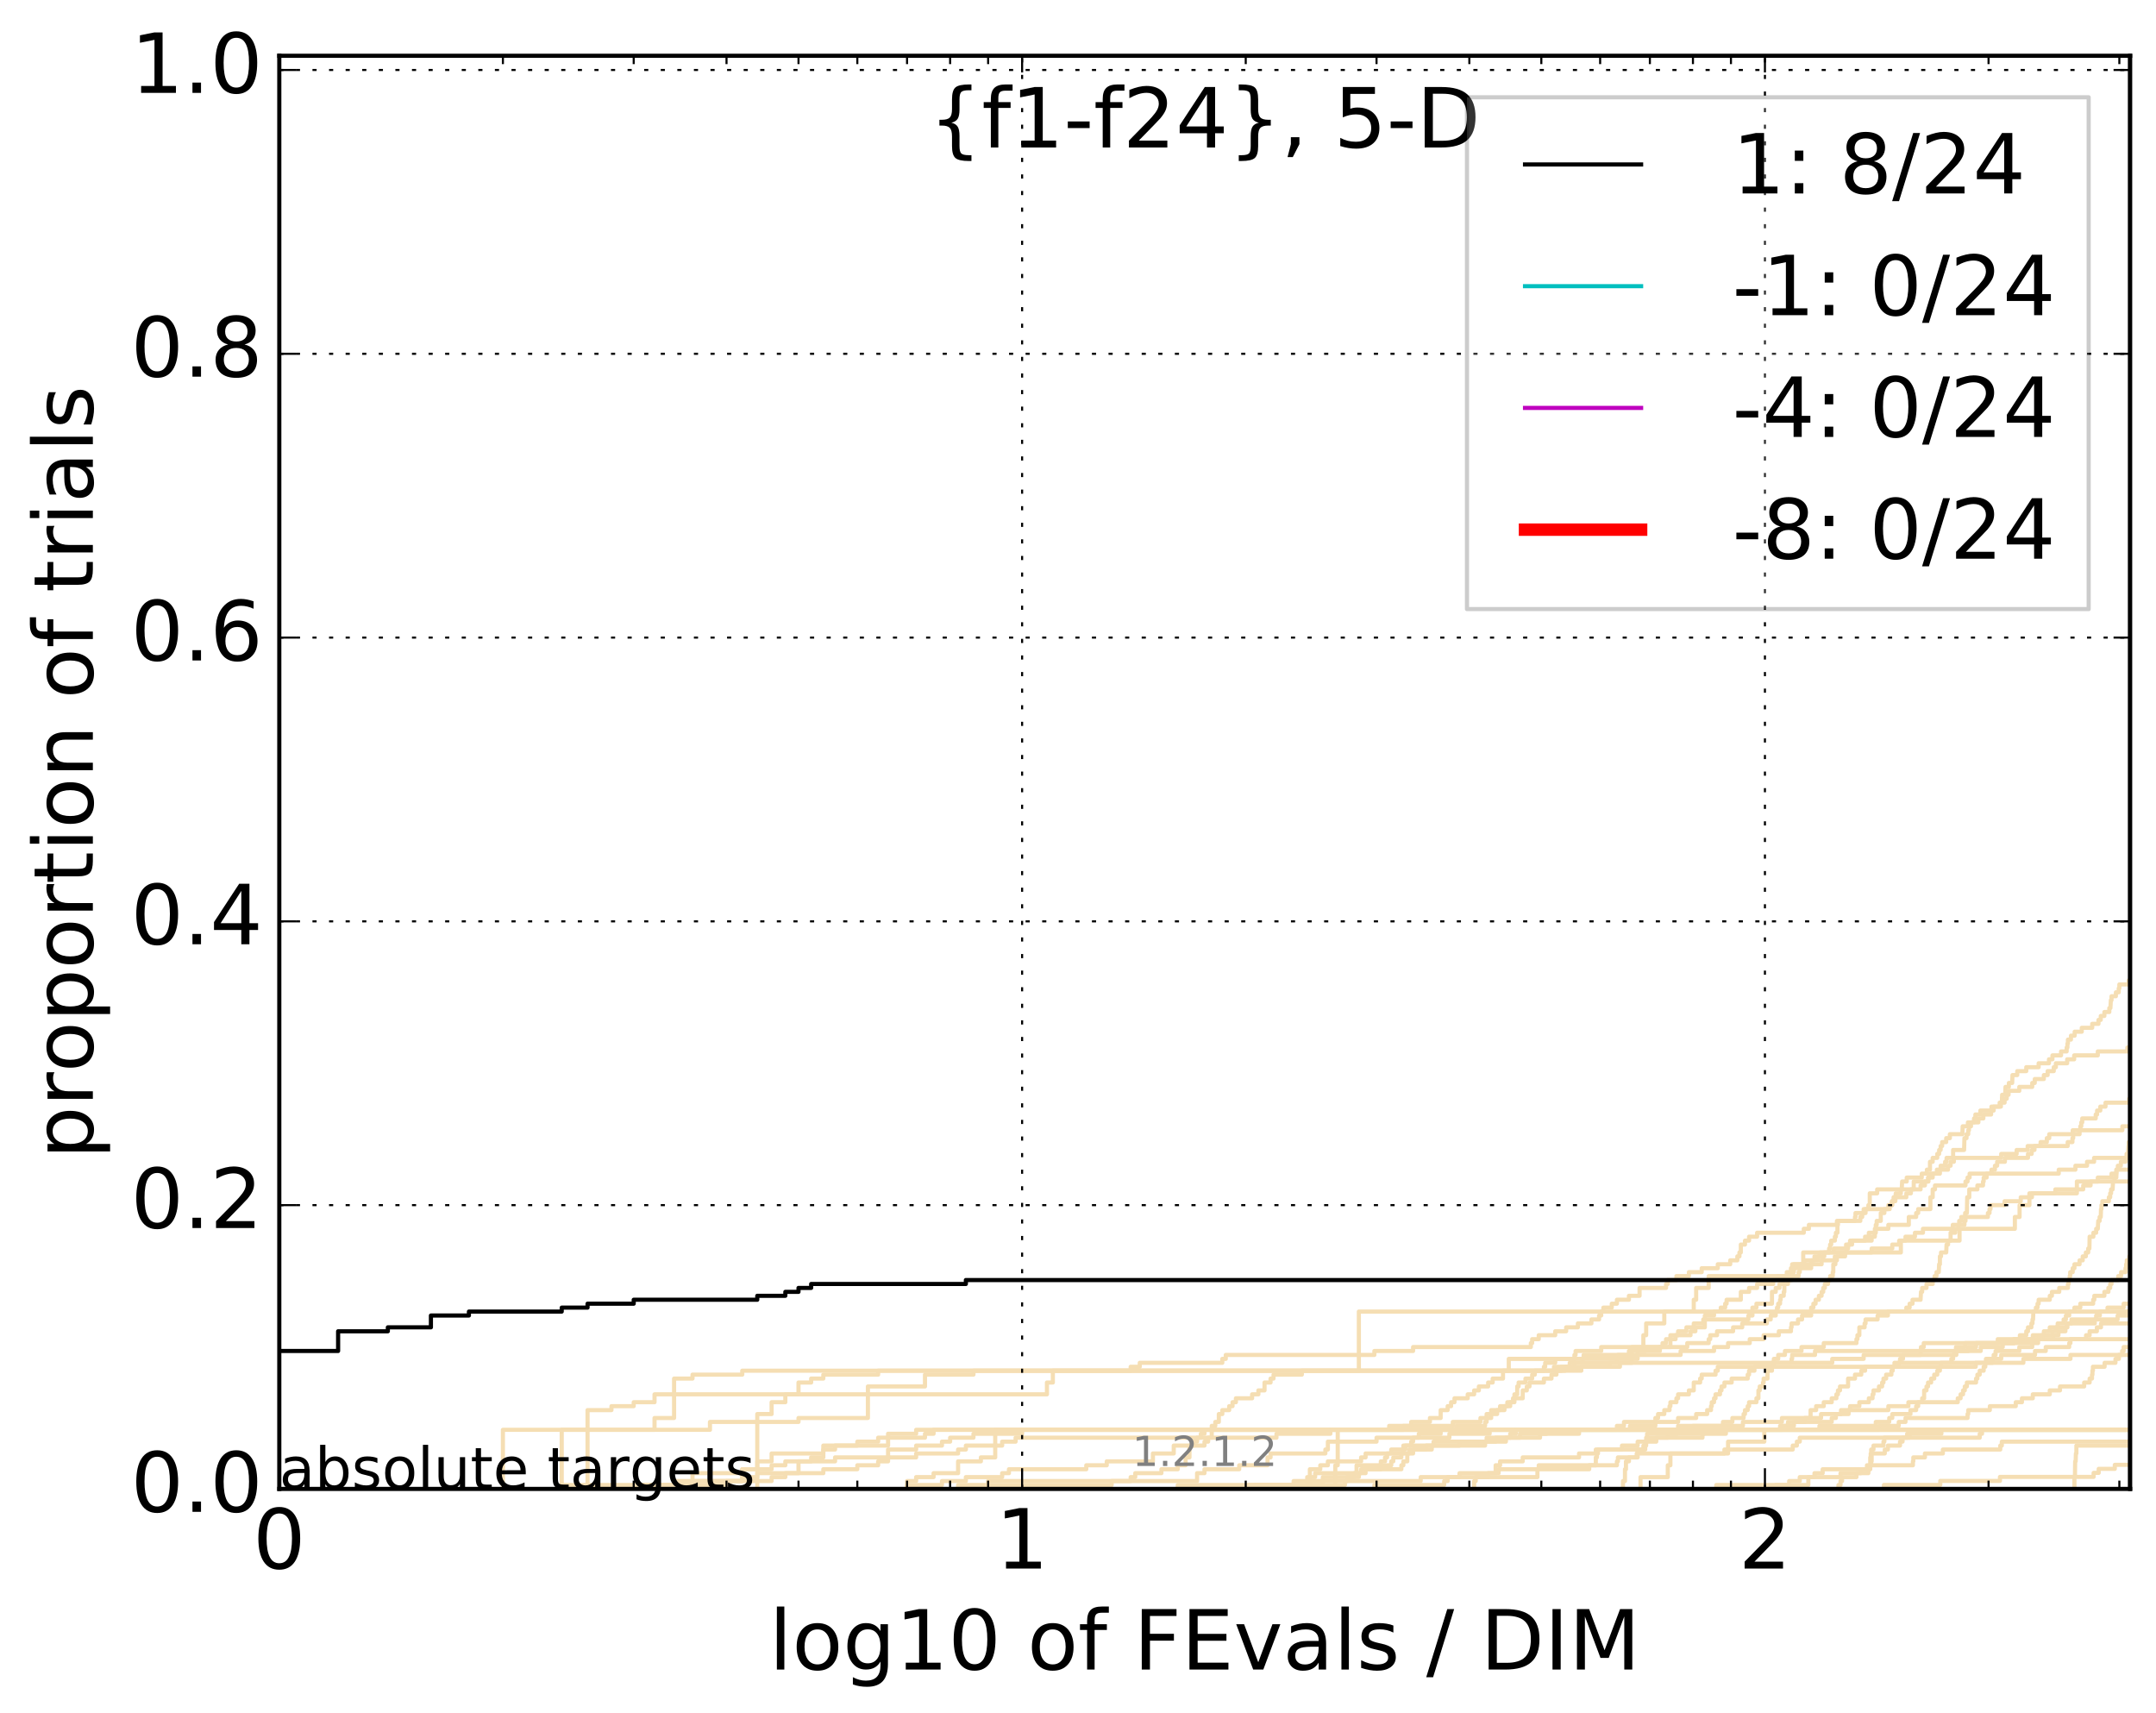 <?xml version="1.0" encoding="utf-8" standalone="no"?>
<!DOCTYPE svg PUBLIC "-//W3C//DTD SVG 1.1//EN"
  "http://www.w3.org/Graphics/SVG/1.1/DTD/svg11.dtd">
<!-- Created with matplotlib (http://matplotlib.org/) -->
<svg height="413pt" version="1.1" viewBox="0 0 520 413" width="520pt" xmlns="http://www.w3.org/2000/svg" xmlns:xlink="http://www.w3.org/1999/xlink">
 <defs>
  <style type="text/css">
*{stroke-linecap:butt;stroke-linejoin:round;stroke-miterlimit:100000;}
  </style>
 </defs>
 <g id="figure_1">
  <g id="patch_1">
   <path d="M 0 413.969 
L 520.962 413.969 
L 520.962 0 
L 0 0 
z
" style="fill:#ffffff;"/>
  </g>
  <g id="axes_1">
   <g id="patch_2">
    <path d="M 67.362 359.056 
L 513.763 359.056 
L 513.763 13.456 
L 67.362 13.456 
z
" style="fill:#ffffff;"/>
   </g>
   <g id="line2d_1">
    <path clip-path="url(#p2a1b9d05d3)" d="M 391.441 359.056 
L 391.441 358.106 
L 391.441 358.106 
L 391.441 358.106 
L 391.441 357.155 
L 391.922 357.155 
L 391.922 354.304 
L 392.162 354.304 
L 392.162 352.403 
L 392.877 352.403 
L 392.877 351.452 
L 394.983 351.452 
L 394.983 349.551 
L 396.356 349.551 
L 396.356 348.601 
L 397.034 348.601 
L 397.034 347.65 
L 399.469 347.65 
L 399.469 346.7 
L 402.252 346.7 
L 402.252 345.749 
L 404.532 345.749 
L 404.532 344.799 
L 408.318 344.799 
L 408.318 343.848 
L 415.557 343.848 
L 415.557 342.898 
L 417.828 342.898 
L 417.828 341.947 
L 420.534 341.947 
L 420.534 340.997 
L 420.866 340.997 
L 420.866 340.046 
L 421.525 340.046 
L 421.525 339.096 
L 421.853 339.096 
L 421.853 338.145 
L 423.631 338.145 
L 423.631 337.195 
L 424.109 337.195 
L 424.109 335.294 
L 424.425 335.294 
L 424.425 334.343 
L 425.212 334.343 
L 425.212 333.393 
L 425.369 333.393 
L 425.369 332.442 
L 426.3 332.442 
L 426.3 330.541 
L 427.374 330.541 
L 427.374 329.591 
L 427.829 329.591 
L 427.829 327.69 
L 428.882 327.69 
L 428.882 326.74 
L 430.507 326.74 
L 430.507 325.789 
L 434.498 325.789 
L 434.498 324.839 
L 439.866 324.839 
L 439.866 323.888 
L 447.752 323.888 
L 447.752 322.938 
L 447.987 322.938 
L 447.987 321.987 
L 448.452 321.987 
L 448.452 320.086 
L 449.719 320.086 
L 449.719 319.136 
L 449.948 319.136 
L 449.948 318.185 
L 452.855 318.185 
L 452.855 317.235 
L 455.339 317.235 
L 455.339 316.284 
L 459.78 316.284 
L 459.78 315.334 
L 460.579 315.334 
L 460.579 314.383 
L 461.272 314.383 
L 461.272 313.433 
L 463.217 313.433 
L 463.313 311.532 
L 463.6 311.532 
L 463.6 310.581 
L 464.645 310.581 
L 464.645 309.631 
L 466.139 309.631 
L 466.139 308.68 
L 466.6 308.68 
L 466.6 307.73 
L 467.059 307.73 
L 467.059 306.779 
L 467.606 306.779 
L 467.696 304.878 
L 467.877 304.878 
L 467.877 302.977 
L 468.148 302.977 
L 468.148 302.027 
L 469.401 302.027 
L 469.489 300.126 
L 469.843 300.126 
L 469.843 299.175 
L 470.458 299.175 
L 470.458 297.274 
L 471.588 297.274 
L 471.588 296.324 
L 472.36 296.324 
L 472.36 295.373 
L 472.531 295.373 
L 472.531 294.423 
L 473.04 294.423 
L 473.04 293.472 
L 473.966 293.472 
L 473.966 292.522 
L 474.383 292.522 
L 474.466 288.72 
L 474.964 288.72 
L 474.964 286.819 
L 476.921 286.819 
L 476.921 285.868 
L 478.279 285.868 
L 478.279 284.918 
L 478.437 284.918 
L 478.437 283.967 
L 479.144 283.967 
L 479.144 283.017 
L 480.31 283.017 
L 480.31 282.066 
L 481.153 282.066 
L 481.153 281.116 
L 481.686 281.116 
L 481.686 280.165 
L 483.557 280.165 
L 483.557 279.215 
L 489.122 279.215 
L 489.122 278.264 
L 490.012 278.264 
L 490.012 277.314 
L 490.69 277.314 
L 490.69 276.363 
L 492.161 276.363 
L 492.161 275.413 
L 493.669 275.413 
L 493.669 274.462 
L 494.251 274.462 
L 494.251 273.512 
L 499.907 273.512 
L 499.907 272.561 
L 501.743 272.561 
L 501.743 271.611 
L 501.977 271.611 
L 501.977 270.66 
L 502.21 270.66 
L 502.21 269.71 
L 505.459 269.71 
L 505.459 268.759 
L 505.793 268.759 
L 505.793 267.809 
L 506.567 267.809 
L 506.567 266.858 
L 507.822 266.858 
L 507.822 265.908 
L 513.511 265.908 
L 513.511 264.957 
L 518.246 264.957 
L 518.246 264.007 
L 518.435 264.007 
L 518.435 263.056 
L 518.812 263.056 
L 518.812 262.106 
L 520.256 262.106 
L 520.256 261.155 
L 520.854 261.155 
L 520.854 260.205 
L 521.962 260.205 
L 521.962 260.205 
" style="fill:none;stroke:#f5deb3;stroke-linecap:square;"/>
   </g>
   <g id="line2d_2">
    <path clip-path="url(#p2a1b9d05d3)" d="M 322.056 359.056 
L 322.056 356.205 
L 322.056 356.205 
L 322.056 353.353 
L 322.643 353.353 
L 322.643 350.502 
L 322.643 350.502 
L 322.643 347.65 
L 322.643 347.65 
L 322.643 344.799 
L 521.962 344.799 
" style="fill:none;stroke:#f5deb3;stroke-linecap:square;"/>
   </g>
   <g id="line2d_3">
    <path clip-path="url(#p2a1b9d05d3)" d="M 182.643 359.056 
L 182.643 358.106 
L 182.643 358.106 
L 182.643 358.106 
L 182.643 357.155 
L 182.643 357.155 
L 182.643 357.155 
L 182.643 356.205 
L 182.643 356.205 
L 182.643 356.205 
L 182.643 355.254 
L 182.643 355.254 
L 182.643 355.254 
L 182.643 354.304 
L 182.643 354.304 
L 182.643 354.304 
L 182.643 353.353 
L 182.643 353.353 
L 182.643 353.353 
L 182.643 352.403 
L 182.643 352.403 
L 182.643 352.403 
L 182.643 351.452 
L 182.643 351.452 
L 182.643 351.452 
L 182.643 350.502 
L 182.643 350.502 
L 182.643 350.502 
L 182.643 349.551 
L 182.643 349.551 
L 182.643 349.551 
L 182.643 348.601 
L 182.643 348.601 
L 182.643 348.601 
L 182.643 347.65 
L 182.643 347.65 
L 182.643 347.65 
L 182.643 346.7 
L 182.643 346.7 
L 182.643 346.7 
L 182.643 345.749 
L 182.643 345.749 
L 182.643 345.749 
L 182.643 344.799 
L 182.643 344.799 
L 182.643 344.799 
L 182.643 343.848 
L 182.643 343.848 
L 182.643 343.848 
L 182.643 342.898 
L 182.643 342.898 
L 182.643 342.898 
L 182.643 341.947 
L 182.643 341.947 
L 182.643 341.947 
L 182.643 340.997 
L 186.102 340.997 
L 186.102 338.145 
L 189.413 338.145 
L 189.413 336.244 
L 192.589 336.244 
L 192.589 333.393 
L 195.641 333.393 
L 195.641 332.442 
L 198.577 332.442 
L 198.577 331.492 
L 211.797 331.492 
L 211.797 330.541 
L 272.702 330.541 
L 272.702 329.591 
L 274.894 329.591 
L 274.894 328.641 
L 294.807 328.641 
L 294.807 327.69 
L 295.639 327.69 
L 295.639 326.74 
L 331.482 326.74 
L 331.482 325.789 
L 340.82 325.789 
L 340.82 324.839 
L 369.218 324.839 
L 369.218 323.888 
L 369.539 323.888 
L 369.539 322.938 
L 371.123 322.938 
L 371.123 321.987 
L 375.099 321.987 
L 375.099 321.037 
L 377.736 321.037 
L 377.736 320.086 
L 380.566 320.086 
L 380.566 319.136 
L 383.831 319.136 
L 383.831 318.185 
L 385.674 318.185 
L 385.674 317.235 
L 386.193 317.235 
L 386.193 316.284 
L 386.708 316.284 
L 386.708 315.334 
L 388.736 315.334 
L 388.736 314.383 
L 389.977 314.383 
L 389.977 313.433 
L 392.877 313.433 
L 392.877 312.482 
L 395.444 312.482 
L 395.444 310.581 
L 401.83 310.581 
L 401.83 309.631 
L 402.252 309.631 
L 402.252 308.68 
L 404.327 308.68 
L 404.327 307.73 
L 407.339 307.73 
L 407.339 306.779 
L 410.429 306.779 
L 410.429 305.829 
L 414.306 305.829 
L 414.306 304.878 
L 417.309 304.878 
L 417.309 303.928 
L 419.023 303.928 
L 419.023 302.977 
L 419.53 302.977 
L 419.53 302.027 
L 419.866 302.027 
L 419.866 300.126 
L 420.866 300.126 
L 420.866 299.175 
L 421.853 299.175 
L 421.853 298.225 
L 423.79 298.225 
L 423.79 297.274 
L 435.052 297.274 
L 435.052 296.324 
L 436.284 296.324 
L 436.284 295.373 
L 443.043 295.373 
L 443.043 294.423 
L 448.684 294.423 
L 448.684 293.472 
L 449.146 293.472 
L 449.146 292.522 
L 449.948 292.522 
L 449.948 291.571 
L 455.763 291.571 
L 455.763 290.621 
L 456.394 290.621 
L 456.394 289.67 
L 456.708 289.67 
L 456.708 288.72 
L 459.78 288.72 
L 459.78 287.769 
L 460.877 287.769 
L 460.877 286.819 
L 463.217 286.819 
L 463.217 285.868 
L 464.266 285.868 
L 464.266 284.918 
L 465.021 284.918 
L 465.021 283.967 
L 465.489 283.967 
L 465.489 283.017 
L 467.877 283.017 
L 467.877 282.066 
L 469.843 282.066 
L 469.843 281.116 
L 470.458 281.116 
L 470.458 280.165 
L 471.242 280.165 
L 471.242 279.215 
L 482.664 279.215 
L 482.664 278.264 
L 486.389 278.264 
L 486.389 277.314 
L 489.053 277.314 
L 489.053 276.363 
L 498.699 276.363 
L 498.699 275.413 
L 499.847 275.413 
L 499.847 274.462 
L 500.027 274.462 
L 500.027 273.512 
L 501.567 273.512 
L 501.567 272.561 
L 511.884 272.561 
L 511.884 271.611 
L 516.328 271.611 
L 516.328 270.66 
L 521.962 270.66 
L 521.962 270.66 
" style="fill:none;stroke:#f5deb3;stroke-linecap:square;"/>
   </g>
   <g id="line2d_4">
    <path clip-path="url(#p2a1b9d05d3)" d="M 135.481 359.056 
L 135.481 358.106 
L 167.029 358.106 
L 167.029 357.155 
L 186.102 357.155 
L 186.102 356.205 
L 189.413 356.205 
L 189.413 355.254 
L 198.577 355.254 
L 198.577 354.304 
L 206.775 354.304 
L 206.775 353.353 
L 211.797 353.353 
L 211.797 352.403 
L 214.191 352.403 
L 214.191 349.551 
L 220.961 349.551 
L 220.961 348.601 
L 227.189 348.601 
L 227.189 347.65 
L 229.159 347.65 
L 229.159 346.7 
L 234.786 346.7 
L 234.786 345.749 
L 246.521 345.749 
L 246.521 344.799 
L 389.977 344.799 
L 389.977 343.848 
L 391.682 343.848 
L 391.682 342.898 
L 404.736 342.898 
L 404.736 341.947 
L 409.092 341.947 
L 409.092 340.997 
L 411.743 340.997 
L 411.743 340.046 
L 412.668 340.046 
L 412.668 339.096 
L 412.852 339.096 
L 412.852 338.145 
L 413.401 338.145 
L 413.401 337.195 
L 413.764 337.195 
L 413.764 336.244 
L 414.845 336.244 
L 414.845 335.294 
L 415.202 335.294 
L 415.202 334.343 
L 415.911 334.343 
L 415.911 333.393 
L 417.655 333.393 
L 417.655 332.442 
L 421.525 332.442 
L 421.525 331.492 
L 421.853 331.492 
L 421.853 330.541 
L 423.15 330.541 
L 423.15 329.591 
L 427.374 329.591 
L 427.374 328.641 
L 432.1 328.641 
L 432.1 327.69 
L 432.243 327.69 
L 432.243 326.74 
L 437.763 326.74 
L 437.763 325.789 
L 471.76 325.789 
L 471.76 324.839 
L 473.966 324.839 
L 473.966 323.888 
L 485.745 323.888 
L 485.745 322.938 
L 487.17 322.938 
L 487.17 321.987 
L 488.708 321.987 
L 488.708 321.037 
L 489.122 321.037 
L 489.122 320.086 
L 489.944 320.086 
L 489.944 319.136 
L 490.216 319.136 
L 490.216 318.185 
L 490.352 318.185 
L 490.42 316.284 
L 491.027 316.284 
L 491.027 315.334 
L 491.429 315.334 
L 491.429 314.383 
L 491.696 314.383 
L 491.696 313.433 
L 494.38 313.433 
L 494.38 312.482 
L 494.893 312.482 
L 494.893 311.532 
L 496.663 311.532 
L 496.663 310.581 
L 498.76 310.581 
L 498.76 309.631 
L 498.942 309.631 
L 498.942 308.68 
L 499.184 308.68 
L 499.184 307.73 
L 499.305 307.73 
L 499.305 306.779 
L 499.907 306.779 
L 499.907 305.829 
L 500.325 305.829 
L 500.325 304.878 
L 501.567 304.878 
L 501.567 303.928 
L 502.327 303.928 
L 502.327 302.977 
L 503.078 302.977 
L 503.078 302.027 
L 503.652 302.027 
L 503.652 301.076 
L 503.937 301.076 
L 503.994 298.225 
L 504.898 298.225 
L 504.898 297.274 
L 505.57 297.274 
L 505.57 296.324 
L 505.959 296.324 
L 506.07 294.423 
L 506.402 294.423 
L 506.402 293.472 
L 506.677 293.472 
L 506.732 291.571 
L 506.842 291.571 
L 506.842 290.621 
L 507.061 290.621 
L 507.061 289.67 
L 508.63 289.67 
L 508.63 288.72 
L 508.951 288.72 
L 508.951 287.769 
L 509.164 287.769 
L 509.164 286.819 
L 509.536 286.819 
L 509.642 284.918 
L 509.959 284.918 
L 509.959 283.967 
L 510.431 283.967 
L 510.484 282.066 
L 510.797 282.066 
L 510.797 281.116 
L 511.523 281.116 
L 511.523 280.165 
L 512.651 280.165 
L 512.651 279.215 
L 512.905 279.215 
L 512.905 278.264 
L 513.259 278.264 
L 513.36 276.363 
L 513.411 276.363 
L 513.411 275.413 
L 513.863 275.413 
L 513.863 274.462 
L 514.213 274.462 
L 514.213 273.512 
L 514.908 273.512 
L 514.908 272.561 
L 515.401 272.561 
L 515.401 271.611 
L 515.548 271.611 
L 515.597 269.71 
L 516.134 269.71 
L 516.134 268.759 
L 516.328 268.759 
L 516.328 267.809 
L 516.716 267.809 
L 516.716 266.858 
L 517.053 266.858 
L 517.053 265.908 
L 517.341 265.908 
L 517.341 264.957 
L 517.532 264.957 
L 517.532 264.007 
L 518.293 264.007 
L 518.293 263.056 
L 518.577 263.056 
L 518.577 262.106 
L 518.953 262.106 
L 519.047 260.205 
L 520.071 260.205 
L 520.071 259.254 
L 520.67 259.254 
L 520.67 258.304 
L 520.945 258.304 
L 520.945 257.353 
L 521.402 257.353 
L 521.447 255.452 
L 521.962 255.452 
L 521.962 255.452 
" style="fill:none;stroke:#f5deb3;stroke-linecap:square;"/>
   </g>
   <g id="line2d_5">
    <path clip-path="url(#p2a1b9d05d3)" d="M 331.482 359.056 
L 331.482 358.106 
L 348.32 358.106 
L 348.32 357.155 
L 349.157 357.155 
L 349.157 356.205 
L 352.016 356.205 
L 352.016 355.254 
L 360.733 355.254 
L 360.733 353.353 
L 361.802 353.353 
L 361.802 352.403 
L 367.264 352.403 
L 367.264 351.452 
L 380.843 351.452 
L 380.843 350.502 
L 384.89 350.502 
L 384.89 349.551 
L 391.199 349.551 
L 391.199 348.601 
L 394.983 348.601 
L 394.983 347.65 
L 397.259 347.65 
L 397.259 346.7 
L 410.618 346.7 
L 410.618 345.749 
L 410.995 345.749 
L 410.995 344.799 
L 429.328 344.799 
L 429.328 343.848 
L 431.235 343.848 
L 431.235 342.898 
L 435.328 342.898 
L 435.328 341.947 
L 436.69 341.947 
L 436.69 340.046 
L 438.029 340.046 
L 438.029 339.096 
L 439.866 339.096 
L 439.866 338.145 
L 441.788 338.145 
L 441.788 337.195 
L 442.918 337.195 
L 442.918 336.244 
L 443.291 336.244 
L 443.291 335.294 
L 443.786 335.294 
L 443.786 334.343 
L 445.734 334.343 
L 445.734 332.442 
L 447.4 332.442 
L 447.4 331.492 
L 448.916 331.492 
L 448.916 330.541 
L 449.834 330.541 
L 449.834 329.591 
L 457.952 329.591 
L 457.952 328.641 
L 488.013 328.641 
L 488.013 327.69 
L 499.365 327.69 
L 499.365 326.74 
L 520.164 326.74 
L 520.164 325.789 
L 521.962 325.789 
L 521.962 325.789 
" style="fill:none;stroke:#f5deb3;stroke-linecap:square;"/>
   </g>
   <g id="line2d_6"/>
   <g id="line2d_7">
    <path clip-path="url(#p2a1b9d05d3)" d="M 316.561 359.056 
L 316.561 358.106 
L 319.051 358.106 
L 319.051 357.155 
L 324.948 357.155 
L 324.948 356.205 
L 327.738 356.205 
L 327.738 355.254 
L 329.364 355.254 
L 329.364 354.304 
L 333.033 354.304 
L 333.033 352.403 
L 334.05 352.403 
L 334.05 351.452 
L 334.553 351.452 
L 334.553 350.502 
L 335.551 350.502 
L 335.551 349.551 
L 338.469 349.551 
L 338.469 348.601 
L 340.355 348.601 
L 340.355 347.65 
L 340.82 347.65 
L 340.82 346.7 
L 342.197 346.7 
L 342.197 345.749 
L 347.474 345.749 
L 347.474 344.799 
L 438.822 344.799 
L 438.822 343.848 
L 452.414 343.848 
L 452.414 342.898 
L 455.657 342.898 
L 455.657 341.947 
L 456.394 341.947 
L 456.394 340.997 
L 460.778 340.997 
L 460.778 340.046 
L 462.153 340.046 
L 462.153 339.096 
L 462.638 339.096 
L 462.638 338.145 
L 463.6 338.145 
L 463.6 337.195 
L 464.077 337.195 
L 464.077 335.294 
L 464.645 335.294 
L 464.645 334.343 
L 465.021 334.343 
L 465.021 333.393 
L 465.768 333.393 
L 465.768 332.442 
L 466.508 332.442 
L 466.508 331.492 
L 467.242 331.492 
L 467.242 330.541 
L 467.877 330.541 
L 467.877 329.591 
L 468.148 329.591 
L 468.148 328.641 
L 470.633 328.641 
L 470.633 327.69 
L 471.068 327.69 
L 471.068 326.74 
L 471.846 326.74 
L 471.846 325.789 
L 474.715 325.789 
L 474.715 324.839 
L 476.598 324.839 
L 476.598 323.888 
L 481.837 323.888 
L 481.837 322.938 
L 521.962 322.938 
L 521.962 322.938 
" style="fill:none;stroke:#f5deb3;stroke-linecap:square;"/>
   </g>
   <g id="line2d_8">
    <path clip-path="url(#p2a1b9d05d3)" d="M 0 0 
" style="fill:none;stroke:#f5deb3;stroke-linecap:square;"/>
   </g>
   <g id="line2d_9">
    <path clip-path="url(#p2a1b9d05d3)" d="M 218.769 359.056 
L 218.769 358.106 
L 227.189 358.106 
L 227.189 357.155 
L 232.955 357.155 
L 232.955 356.205 
L 241.707 356.205 
L 241.707 355.254 
L 243.345 355.254 
L 243.345 354.304 
L 261.994 354.304 
L 261.994 353.353 
L 266.935 353.353 
L 266.935 352.403 
L 278.07 352.403 
L 278.07 350.502 
L 283.091 350.502 
L 283.091 348.601 
L 287.808 348.601 
L 287.808 347.65 
L 288.719 347.65 
L 288.719 346.7 
L 289.618 346.7 
L 289.618 345.749 
L 290.507 345.749 
L 290.507 344.799 
L 404.736 344.799 
L 404.736 343.848 
L 420.368 343.848 
L 420.368 342.898 
L 429.773 342.898 
L 429.773 341.947 
L 439.215 341.947 
L 439.215 340.997 
L 445.855 340.997 
L 445.855 340.046 
L 446.214 340.046 
L 446.214 339.096 
L 448.452 339.096 
L 448.452 338.145 
L 450.741 338.145 
L 450.741 337.195 
L 451.638 337.195 
L 451.638 336.244 
L 451.861 336.244 
L 451.861 335.294 
L 453.183 335.294 
L 453.183 334.343 
L 453.944 334.343 
L 453.944 333.393 
L 454.268 333.393 
L 454.268 332.442 
L 454.912 332.442 
L 454.912 331.492 
L 456.184 331.492 
L 456.184 330.541 
L 456.499 330.541 
L 456.499 329.591 
L 456.917 329.591 
L 456.917 328.641 
L 458.259 328.641 
L 458.259 327.69 
L 458.973 327.69 
L 458.973 326.74 
L 463.217 326.74 
L 463.313 324.839 
L 463.982 324.839 
L 463.982 323.888 
L 490.352 323.888 
L 490.352 322.938 
L 495.212 322.938 
L 495.212 321.987 
L 496.475 321.987 
L 496.475 321.037 
L 498.149 321.037 
L 498.149 320.086 
L 498.455 320.086 
L 498.455 319.136 
L 499.607 319.136 
L 499.607 318.185 
L 510.745 318.185 
L 510.745 317.235 
L 513.057 317.235 
L 513.057 316.284 
L 517.914 316.284 
L 517.914 315.334 
L 518.199 315.334 
L 518.199 314.383 
L 518.671 314.383 
L 518.671 313.433 
L 521.962 313.433 
L 521.962 313.433 
" style="fill:none;stroke:#f5deb3;stroke-linecap:square;"/>
   </g>
   <g id="line2d_10">
    <path clip-path="url(#p2a1b9d05d3)" d="M 301.228 359.056 
L 301.228 358.106 
L 315.285 358.106 
L 315.285 357.155 
L 315.926 357.155 
L 315.926 354.304 
L 318.436 354.304 
L 318.436 353.353 
L 320.267 353.353 
L 320.267 352.403 
L 328.284 352.403 
L 328.284 351.452 
L 329.364 351.452 
L 329.364 350.502 
L 339.888 350.502 
L 339.888 349.551 
L 345.319 349.551 
L 345.319 348.601 
L 358.182 348.601 
L 358.182 347.65 
L 358.552 347.65 
L 358.552 346.7 
L 371.436 346.7 
L 371.436 345.749 
L 372.983 345.749 
L 372.983 344.799 
L 521.962 344.799 
L 521.962 344.799 
" style="fill:none;stroke:#f5deb3;stroke-linecap:square;"/>
   </g>
   <g id="line2d_11">
    <path clip-path="url(#p2a1b9d05d3)" d="M 152.843 359.056 
L 152.843 358.106 
L 175.227 358.106 
L 175.227 357.155 
L 179.023 357.155 
L 179.023 354.304 
L 182.643 354.304 
L 182.643 352.403 
L 186.102 352.403 
L 186.102 350.502 
L 198.577 350.502 
L 198.577 348.601 
L 214.191 348.601 
L 214.191 346.7 
L 223.093 346.7 
L 223.093 345.749 
L 225.168 345.749 
L 225.168 344.799 
L 393.114 344.799 
L 393.114 343.848 
L 399.251 343.848 
L 399.251 341.947 
L 399.904 341.947 
L 399.904 340.997 
L 401.406 340.997 
L 401.406 340.046 
L 402.672 340.046 
L 402.672 339.096 
L 402.88 339.096 
L 402.88 338.145 
L 404.327 338.145 
L 404.327 337.195 
L 404.736 337.195 
L 404.736 336.244 
L 407.339 336.244 
L 407.339 335.294 
L 408.512 335.294 
L 408.512 333.393 
L 410.049 333.393 
L 410.049 332.442 
L 410.429 332.442 
L 410.429 331.492 
L 413.764 331.492 
L 413.764 330.541 
L 414.306 330.541 
L 414.306 329.591 
L 476.517 329.591 
L 476.517 328.641 
L 480.541 328.641 
L 480.541 327.69 
L 482.664 327.69 
L 482.664 326.74 
L 490.825 326.74 
L 490.825 325.789 
L 493.409 325.789 
L 493.409 324.839 
L 499.063 324.839 
L 499.063 323.888 
L 499.365 323.888 
L 499.365 322.938 
L 503.136 322.938 
L 503.136 321.987 
L 503.994 321.987 
L 503.994 321.037 
L 505.737 321.037 
L 505.737 320.086 
L 506.732 320.086 
L 506.732 319.136 
L 521.962 319.136 
L 521.962 319.136 
" style="fill:none;stroke:#f5deb3;stroke-linecap:square;"/>
   </g>
   <g id="line2d_12">
    <path clip-path="url(#p2a1b9d05d3)" d="M 141.709 359.056 
L 141.709 358.106 
L 141.709 358.106 
L 141.709 358.106 
L 141.709 357.155 
L 141.709 357.155 
L 141.709 357.155 
L 141.709 356.205 
L 141.709 356.205 
L 141.709 356.205 
L 141.709 355.254 
L 141.709 355.254 
L 141.709 355.254 
L 141.709 354.304 
L 141.709 354.304 
L 141.709 354.304 
L 141.709 353.353 
L 141.709 353.353 
L 141.709 353.353 
L 141.709 352.403 
L 141.709 352.403 
L 141.709 352.403 
L 141.709 351.452 
L 141.709 351.452 
L 141.709 351.452 
L 141.709 350.502 
L 141.709 350.502 
L 141.709 350.502 
L 141.709 349.551 
L 141.709 349.551 
L 141.709 349.551 
L 141.709 348.601 
L 141.709 348.601 
L 141.709 348.601 
L 141.709 347.65 
L 141.709 347.65 
L 141.709 347.65 
L 141.709 346.7 
L 141.709 346.7 
L 141.709 346.7 
L 141.709 345.749 
L 141.709 345.749 
L 141.709 345.749 
L 141.709 344.799 
L 171.236 344.799 
L 171.236 342.898 
L 192.589 342.898 
L 192.589 341.947 
L 209.327 341.947 
L 209.327 334.343 
L 223.093 334.343 
L 223.093 331.492 
L 234.786 331.492 
L 234.786 330.541 
L 381.395 330.541 
L 381.395 329.591 
L 390.712 329.591 
L 390.712 328.641 
L 393.586 328.641 
L 393.586 327.69 
L 394.983 327.69 
L 394.983 325.789 
L 400.336 325.789 
L 400.336 324.839 
L 402.88 324.839 
L 402.88 322.938 
L 404.122 322.938 
L 404.122 321.987 
L 407.732 321.987 
L 407.732 321.037 
L 408.9 321.037 
L 408.9 320.086 
L 411.183 320.086 
L 411.183 318.185 
L 421.689 318.185 
L 421.689 317.235 
L 422.666 317.235 
L 422.666 315.334 
L 423.631 315.334 
L 423.631 314.383 
L 427.374 314.383 
L 427.374 311.532 
L 428.282 311.532 
L 428.282 310.581 
L 429.18 310.581 
L 429.18 309.631 
L 430.067 309.631 
L 430.067 308.68 
L 430.945 308.68 
L 430.945 307.73 
L 431.813 307.73 
L 431.813 306.779 
L 432.671 306.779 
L 432.671 305.829 
L 434.359 305.829 
L 434.359 304.878 
L 435.19 304.878 
L 435.19 303.928 
L 437.63 303.928 
L 437.63 302.977 
L 439.996 302.977 
L 439.996 302.027 
L 442.292 302.027 
L 442.292 301.076 
L 445.252 301.076 
L 445.252 300.126 
L 446.691 300.126 
L 446.691 299.175 
L 451.415 299.175 
L 451.415 298.225 
L 452.193 298.225 
L 452.193 296.324 
L 455.445 296.324 
L 455.445 295.373 
L 460.38 295.373 
L 460.38 293.472 
L 462.153 293.472 
L 462.153 292.522 
L 462.638 292.522 
L 462.638 291.571 
L 465.582 291.571 
L 465.582 288.72 
L 466.139 288.72 
L 466.139 286.819 
L 466.692 286.819 
L 466.692 285.868 
L 474.05 285.868 
L 474.05 284.918 
L 474.55 284.918 
L 474.55 283.967 
L 475.046 283.967 
L 475.046 283.017 
L 496.538 283.017 
L 496.538 282.066 
L 500.563 282.066 
L 500.563 281.116 
L 503.366 281.116 
L 503.366 280.165 
L 505.067 280.165 
L 505.067 279.215 
L 514.858 279.215 
L 514.858 278.264 
L 521.962 278.264 
L 521.962 278.264 
" style="fill:none;stroke:#f5deb3;stroke-linecap:square;"/>
   </g>
   <g id="line2d_13">
    <path clip-path="url(#p2a1b9d05d3)" d="M 395.673 359.056 
L 395.673 358.106 
L 395.673 358.106 
L 395.673 358.106 
L 395.673 357.155 
L 395.673 357.155 
L 395.673 357.155 
L 395.673 356.205 
L 402.252 356.205 
L 402.252 353.353 
L 402.88 353.353 
L 402.88 350.502 
L 416.788 350.502 
L 416.788 347.65 
L 425.525 347.65 
L 425.525 344.799 
L 521.962 344.799 
L 521.962 344.799 
" style="fill:none;stroke:#f5deb3;stroke-linecap:square;"/>
   </g>
   <g id="line2d_14">
    <path clip-path="url(#p2a1b9d05d3)" d="M 218.769 359.056 
L 218.769 358.106 
L 218.769 358.106 
L 218.769 358.106 
L 218.769 357.155 
L 220.961 357.155 
L 220.961 356.205 
L 225.168 356.205 
L 225.168 355.254 
L 231.08 355.254 
L 231.08 352.403 
L 236.575 352.403 
L 236.575 351.452 
L 240.034 351.452 
L 240.034 344.799 
L 335.054 344.799 
L 335.054 343.848 
L 340.355 343.848 
L 340.355 342.898 
L 344.88 342.898 
L 344.88 341.947 
L 347.474 341.947 
L 347.474 340.046 
L 349.157 340.046 
L 349.157 339.096 
L 349.984 339.096 
L 349.984 338.145 
L 350.803 338.145 
L 350.803 337.195 
L 353.996 337.195 
L 353.996 336.244 
L 355.544 336.244 
L 355.544 335.294 
L 356.686 335.294 
L 356.686 334.343 
L 358.92 334.343 
L 358.92 333.393 
L 360.013 333.393 
L 360.013 332.442 
L 362.506 332.442 
L 362.506 330.541 
L 374.8 330.541 
L 374.8 329.591 
L 378.596 329.591 
L 378.596 328.641 
L 441.914 328.641 
L 441.914 327.69 
L 449.491 327.69 
L 449.491 326.74 
L 471.415 326.74 
L 471.415 325.789 
L 477.723 325.789 
L 477.723 324.839 
L 483.038 324.839 
L 483.038 323.888 
L 485.745 323.888 
L 485.745 322.938 
L 490.284 322.938 
L 490.284 321.987 
L 495.021 321.987 
L 495.021 321.037 
L 495.973 321.037 
L 495.973 320.086 
L 498.638 320.086 
L 498.638 319.136 
L 505.235 319.136 
L 505.235 318.185 
L 505.57 318.185 
L 505.57 317.235 
L 506.457 317.235 
L 506.457 316.284 
L 508.308 316.284 
L 508.308 315.334 
L 512.192 315.334 
L 512.192 314.383 
L 516.037 314.383 
L 516.037 313.433 
L 517.532 313.433 
L 517.532 312.482 
L 521.962 312.482 
L 521.962 312.482 
" style="fill:none;stroke:#f5deb3;stroke-linecap:square;"/>
   </g>
   <g id="line2d_15">
    <path clip-path="url(#p2a1b9d05d3)" d="M 0 0 
" style="fill:none;stroke:#f5deb3;stroke-linecap:square;"/>
   </g>
   <g id="line2d_16">
    <path clip-path="url(#p2a1b9d05d3)" d="M 428.282 359.056 
L 428.282 358.106 
L 436.148 358.106 
L 436.148 356.205 
L 443.909 356.205 
L 443.909 355.254 
L 448.8 355.254 
L 448.8 354.304 
L 450.966 354.304 
L 450.966 353.353 
L 451.079 353.353 
L 451.079 351.452 
L 451.191 351.452 
L 451.191 350.502 
L 451.303 350.502 
L 451.303 349.551 
L 451.861 349.551 
L 451.861 348.601 
L 454.268 348.601 
L 454.268 347.65 
L 454.484 347.65 
L 454.484 346.7 
L 459.981 346.7 
L 459.981 345.749 
L 468.239 345.749 
L 468.239 344.799 
L 521.962 344.799 
L 521.962 344.799 
" style="fill:none;stroke:#f5deb3;stroke-linecap:square;"/>
   </g>
   <g id="line2d_17">
    <path clip-path="url(#p2a1b9d05d3)" d="M 315.926 359.056 
L 315.926 358.106 
L 324.378 358.106 
L 324.378 357.155 
L 342.651 357.155 
L 342.651 356.205 
L 358.92 356.205 
L 358.92 355.254 
L 361.447 355.254 
L 361.447 354.304 
L 383.296 354.304 
L 383.296 353.353 
L 389.977 353.353 
L 389.977 352.403 
L 390.223 352.403 
L 390.223 351.452 
L 394.752 351.452 
L 394.752 350.502 
L 415.911 350.502 
L 415.911 349.551 
L 432.386 349.551 
L 432.386 348.601 
L 433.379 348.601 
L 433.379 347.65 
L 434.08 347.65 
L 434.08 346.7 
L 477.483 346.7 
L 477.483 345.749 
L 478.041 345.749 
L 478.041 344.799 
L 521.962 344.799 
L 521.962 344.799 
" style="fill:none;stroke:#f5deb3;stroke-linecap:square;"/>
   </g>
   <g id="line2d_18">
    <path clip-path="url(#p2a1b9d05d3)" d="M 135.481 359.056 
L 135.481 358.106 
L 135.481 358.106 
L 135.481 358.106 
L 135.481 357.155 
L 135.481 357.155 
L 135.481 357.155 
L 135.481 356.205 
L 135.481 356.205 
L 135.481 356.205 
L 135.481 355.254 
L 135.481 355.254 
L 135.481 355.254 
L 135.481 354.304 
L 135.481 354.304 
L 135.481 354.304 
L 135.481 353.353 
L 135.481 353.353 
L 135.481 353.353 
L 135.481 352.403 
L 135.481 352.403 
L 135.481 352.403 
L 135.481 351.452 
L 135.481 351.452 
L 135.481 351.452 
L 135.481 350.502 
L 135.481 350.502 
L 135.481 350.502 
L 135.481 349.551 
L 135.481 349.551 
L 135.481 349.551 
L 135.481 348.601 
L 135.481 348.601 
L 135.481 348.601 
L 135.481 347.65 
L 135.481 347.65 
L 135.481 347.65 
L 135.481 346.7 
L 135.481 346.7 
L 135.481 346.7 
L 135.481 345.749 
L 135.481 345.749 
L 135.481 345.749 
L 135.481 344.799 
L 141.709 344.799 
L 141.709 340.046 
L 147.475 340.046 
L 147.475 339.096 
L 152.843 339.096 
L 152.843 338.145 
L 157.865 338.145 
L 157.865 336.244 
L 162.582 336.244 
L 162.582 332.442 
L 167.029 332.442 
L 167.029 331.492 
L 179.023 331.492 
L 179.023 330.541 
L 376.575 330.541 
L 376.575 329.591 
L 388.234 329.591 
L 388.234 328.641 
L 389.977 328.641 
L 389.977 327.69 
L 390.223 327.69 
L 390.223 326.74 
L 392.877 326.74 
L 392.877 325.789 
L 396.809 325.789 
L 396.809 324.839 
L 400.98 324.839 
L 400.98 323.888 
L 401.83 323.888 
L 401.83 322.938 
L 402.88 322.938 
L 402.88 321.987 
L 404.736 321.987 
L 404.736 321.037 
L 406.746 321.037 
L 406.746 320.086 
L 408.512 320.086 
L 408.512 319.136 
L 410.807 319.136 
L 410.807 318.185 
L 411.183 318.185 
L 411.183 317.235 
L 413.401 317.235 
L 413.401 316.284 
L 415.023 316.284 
L 415.023 315.334 
L 416.087 315.334 
L 416.087 314.383 
L 416.438 314.383 
L 416.438 313.433 
L 419.866 313.433 
L 419.866 311.532 
L 421.853 311.532 
L 421.853 310.581 
L 423.79 310.581 
L 423.79 309.631 
L 427.678 309.631 
L 427.678 308.68 
L 428.732 308.68 
L 428.732 307.73 
L 430.945 307.73 
L 430.945 306.779 
L 431.956 306.779 
L 431.956 305.829 
L 432.671 305.829 
L 432.671 304.878 
L 439.346 304.878 
L 439.346 303.928 
L 442.543 303.928 
L 442.543 302.977 
L 445.01 302.977 
L 445.01 302.027 
L 451.415 302.027 
L 451.415 301.076 
L 456.394 301.076 
L 456.394 300.126 
L 458.054 300.126 
L 458.054 299.175 
L 459.579 299.175 
L 459.579 298.225 
L 461.86 298.225 
L 461.86 297.274 
L 463.791 297.274 
L 463.791 296.324 
L 470.981 296.324 
L 470.981 295.373 
L 473.799 295.373 
L 473.799 294.423 
L 474.05 294.423 
L 474.05 293.472 
L 479.457 293.472 
L 479.457 292.522 
L 479.846 292.522 
L 479.846 291.571 
L 480.078 291.571 
L 480.078 290.621 
L 483.483 290.621 
L 483.483 289.67 
L 487.381 289.67 
L 487.381 288.72 
L 490.08 288.72 
L 490.08 287.769 
L 495.72 287.769 
L 495.72 286.819 
L 502.443 286.819 
L 502.443 285.868 
L 504.221 285.868 
L 504.221 284.918 
L 505.959 284.918 
L 505.959 283.967 
L 509.271 283.967 
L 509.271 283.017 
L 510.431 283.017 
L 510.431 282.066 
L 516.377 282.066 
L 516.377 281.116 
L 519.374 281.116 
L 519.374 280.165 
L 521.962 280.165 
L 521.962 280.165 
" style="fill:none;stroke:#f5deb3;stroke-linecap:square;"/>
   </g>
   <g id="line2d_19">
    <path clip-path="url(#p2a1b9d05d3)" d="M 454.376 359.056 
L 454.376 358.734 
L 454.376 358.734 
L 454.376 358.734 
L 454.376 358.411 
L 454.376 358.411 
L 454.376 358.411 
L 454.376 358.088 
L 467.968 358.088 
L 467.968 357.119 
L 482.365 357.119 
L 482.365 356.151 
L 504.955 356.151 
L 504.955 355.183 
L 506.181 355.183 
L 506.181 354.214 
L 510.064 354.214 
L 510.064 353.246 
L 515.695 353.246 
L 515.695 352.277 
L 519 352.277 
L 519 351.309 
L 521.356 351.309 
L 521.356 350.34 
L 521.962 350.34 
L 521.962 350.34 
" style="fill:none;stroke:#f5deb3;stroke-linecap:square;"/>
   </g>
   <g id="line2d_20">
    <path clip-path="url(#p2a1b9d05d3)" d="M 152.843 359.056 
L 152.843 358.106 
L 162.582 358.106 
L 162.582 357.155 
L 167.029 357.155 
L 167.029 355.254 
L 179.023 355.254 
L 179.023 354.304 
L 186.102 354.304 
L 186.102 353.353 
L 189.413 353.353 
L 189.413 352.403 
L 195.641 352.403 
L 195.641 351.452 
L 198.577 351.452 
L 198.577 349.551 
L 201.407 349.551 
L 201.407 348.601 
L 206.775 348.601 
L 206.775 347.65 
L 211.797 347.65 
L 211.797 346.7 
L 214.191 346.7 
L 214.191 345.749 
L 220.961 345.749 
L 220.961 344.799 
L 351.21 344.799 
L 351.21 343.848 
L 358.182 343.848 
L 358.182 342.898 
L 358.552 342.898 
L 358.552 341.947 
L 359.65 341.947 
L 359.65 340.997 
L 361.091 340.997 
L 361.091 340.046 
L 362.856 340.046 
L 362.856 339.096 
L 364.239 339.096 
L 364.239 338.145 
L 365.26 338.145 
L 365.26 337.195 
L 367.264 337.195 
L 367.264 335.294 
L 368.247 335.294 
L 368.247 334.343 
L 368.895 334.343 
L 368.895 333.393 
L 372.368 333.393 
L 372.368 332.442 
L 374.199 332.442 
L 374.199 331.492 
L 375.396 331.492 
L 375.396 330.541 
L 377.448 330.541 
L 377.448 329.591 
L 379.728 329.591 
L 379.728 328.641 
L 381.67 328.641 
L 381.67 327.69 
L 381.943 327.69 
L 381.943 326.74 
L 405.344 326.74 
L 405.344 325.789 
L 413.401 325.789 
L 413.401 324.839 
L 416.788 324.839 
L 416.788 323.888 
L 422.016 323.888 
L 422.016 322.938 
L 425.369 322.938 
L 425.369 321.987 
L 429.031 321.987 
L 429.031 321.037 
L 431.956 321.037 
L 431.956 320.086 
L 432.1 320.086 
L 432.1 319.136 
L 433.66 319.136 
L 433.66 318.185 
L 434.637 318.185 
L 434.637 317.235 
L 436.825 317.235 
L 436.825 315.334 
L 437.363 315.334 
L 437.363 314.383 
L 437.897 314.383 
L 437.897 313.433 
L 438.691 313.433 
L 438.691 312.482 
L 439.346 312.482 
L 439.346 311.532 
L 439.737 311.532 
L 439.737 310.581 
L 440.125 310.581 
L 440.125 309.631 
L 440.897 309.631 
L 440.897 308.68 
L 441.407 308.68 
L 441.407 307.73 
L 442.04 307.73 
L 442.04 306.779 
L 442.166 306.779 
L 442.166 304.878 
L 442.668 304.878 
L 442.668 303.928 
L 443.043 303.928 
L 443.043 302.977 
L 444.155 302.977 
L 444.155 302.027 
L 445.373 302.027 
L 445.373 301.076 
L 445.734 301.076 
L 445.734 300.126 
L 446.214 300.126 
L 446.214 299.175 
L 449.834 299.175 
L 449.834 298.225 
L 450.741 298.225 
L 450.741 297.274 
L 452.414 297.274 
L 452.414 295.373 
L 452.635 295.373 
L 452.635 294.423 
L 453.619 294.423 
L 453.619 292.522 
L 454.484 292.522 
L 454.484 291.571 
L 455.445 291.571 
L 455.445 290.621 
L 456.289 290.621 
L 456.289 289.67 
L 457.125 289.67 
L 457.229 287.769 
L 458.464 287.769 
L 458.464 286.819 
L 458.668 286.819 
L 458.77 284.918 
L 459.88 284.918 
L 459.88 283.967 
L 463.505 283.967 
L 463.505 283.017 
L 464.739 283.017 
L 464.739 282.066 
L 465.489 282.066 
L 465.489 280.165 
L 466.139 280.165 
L 466.139 279.215 
L 467.242 279.215 
L 467.242 278.264 
L 467.696 278.264 
L 467.696 277.314 
L 468.058 277.314 
L 468.058 276.363 
L 468.418 276.363 
L 468.418 275.413 
L 469.401 275.413 
L 469.401 274.462 
L 470.283 274.462 
L 470.283 273.512 
L 473.294 273.512 
L 473.378 271.611 
L 474.633 271.611 
L 474.633 270.66 
L 476.112 270.66 
L 476.112 269.71 
L 476.436 269.71 
L 476.436 268.759 
L 477.643 268.759 
L 477.643 267.809 
L 480.31 267.809 
L 480.31 266.858 
L 482.59 266.858 
L 482.59 265.908 
L 482.814 265.908 
L 482.888 264.007 
L 483.631 264.007 
L 483.705 262.106 
L 484.513 262.106 
L 484.513 261.155 
L 485.312 261.155 
L 485.384 259.254 
L 486.532 259.254 
L 486.532 258.304 
L 488.708 258.304 
L 488.708 257.353 
L 491.696 257.353 
L 491.696 256.403 
L 494.187 256.403 
L 494.187 255.452 
L 495.021 255.452 
L 495.021 254.502 
L 497.099 254.502 
L 497.099 253.551 
L 498.455 253.551 
L 498.455 252.601 
L 498.638 252.601 
L 498.638 251.65 
L 498.76 251.65 
L 498.76 250.7 
L 499.486 250.7 
L 499.486 249.749 
L 500.385 249.749 
L 500.385 248.799 
L 502.094 248.799 
L 502.094 247.848 
L 504.617 247.848 
L 504.617 246.898 
L 506.126 246.898 
L 506.126 245.947 
L 506.677 245.947 
L 506.677 244.997 
L 507.551 244.997 
L 507.551 244.046 
L 508.738 244.046 
L 508.738 243.096 
L 509.005 243.096 
L 509.111 241.195 
L 509.271 241.195 
L 509.271 240.244 
L 510.327 240.244 
L 510.327 239.294 
L 511.005 239.294 
L 511.005 238.343 
L 511.161 238.343 
L 511.161 237.393 
L 513.411 237.393 
L 513.411 236.442 
L 515.939 236.442 
L 515.939 235.492 
L 516.134 235.492 
L 516.134 234.541 
L 521.962 234.541 
L 521.962 234.541 
" style="fill:none;stroke:#f5deb3;stroke-linecap:square;"/>
   </g>
   <g id="line2d_21">
    <path clip-path="url(#p2a1b9d05d3)" d="M 500.325 359.056 
L 500.325 358.106 
L 500.325 358.106 
L 500.325 358.106 
L 500.325 357.155 
L 500.325 357.155 
L 500.325 357.155 
L 500.325 356.205 
L 500.445 356.205 
L 500.504 352.403 
L 500.623 352.403 
L 500.682 350.502 
L 500.801 350.502 
L 500.801 348.601 
L 516.231 348.601 
L 516.28 334.343 
L 516.957 334.343 
L 517.053 320.086 
L 517.628 320.086 
L 517.676 317.235 
L 517.771 317.235 
L 517.771 316.284 
L 518.009 316.284 
L 518.009 315.334 
L 518.199 315.334 
L 518.293 312.482 
L 518.341 312.482 
L 518.435 310.581 
L 518.53 310.581 
L 518.53 309.631 
L 518.671 309.631 
L 518.765 307.73 
L 519.094 307.73 
L 519.094 306.779 
L 519.328 306.779 
L 519.328 303.928 
L 519.747 303.928 
L 519.747 302.977 
L 519.886 302.977 
L 519.979 301.076 
L 521.962 301.076 
L 521.962 301.076 
" style="fill:none;stroke:#f5deb3;stroke-linecap:square;"/>
   </g>
   <g id="line2d_22">
    <path clip-path="url(#p2a1b9d05d3)" d="M 167.029 359.056 
L 167.029 358.106 
L 167.029 358.106 
L 167.029 358.106 
L 167.029 357.155 
L 179.023 357.155 
L 179.023 356.205 
L 182.643 356.205 
L 182.643 355.254 
L 192.589 355.254 
L 192.589 352.403 
L 201.407 352.403 
L 201.407 351.452 
L 220.961 351.452 
L 220.961 350.502 
L 231.08 350.502 
L 231.08 349.551 
L 232.955 349.551 
L 232.955 348.601 
L 241.707 348.601 
L 241.707 347.65 
L 244.95 347.65 
L 244.95 346.7 
L 307.87 346.7 
L 307.87 345.749 
L 320.868 345.749 
L 320.868 344.799 
L 338.469 344.799 
L 338.469 343.848 
L 350.395 343.848 
L 350.395 342.898 
L 357.063 342.898 
L 357.063 341.947 
L 358.552 341.947 
L 358.552 340.997 
L 359.65 340.997 
L 359.65 340.046 
L 361.802 340.046 
L 361.802 339.096 
L 363.55 339.096 
L 363.55 338.145 
L 364.921 338.145 
L 364.921 337.195 
L 365.26 337.195 
L 365.26 336.244 
L 365.934 336.244 
L 365.934 334.343 
L 366.269 334.343 
L 366.269 333.393 
L 367.921 333.393 
L 367.921 332.442 
L 369.539 332.442 
L 369.539 331.492 
L 370.176 331.492 
L 370.176 330.541 
L 372.368 330.541 
L 372.368 329.591 
L 372.676 329.591 
L 372.676 328.641 
L 375.099 328.641 
L 375.099 327.69 
L 379.728 327.69 
L 379.728 326.74 
L 380.008 326.74 
L 380.008 325.789 
L 386.193 325.789 
L 386.193 324.839 
L 406.944 324.839 
L 406.944 323.888 
L 412.114 323.888 
L 412.114 322.938 
L 412.484 322.938 
L 412.484 321.987 
L 414.126 321.987 
L 414.126 321.037 
L 418 321.037 
L 418 320.086 
L 420.201 320.086 
L 420.201 319.136 
L 426.146 319.136 
L 426.146 318.185 
L 427.069 318.185 
L 427.069 317.235 
L 428.282 317.235 
L 428.282 316.284 
L 428.582 316.284 
L 428.582 315.334 
L 428.882 315.334 
L 428.882 314.383 
L 429.328 314.383 
L 429.328 313.433 
L 429.477 313.433 
L 429.477 312.482 
L 430.214 312.482 
L 430.214 311.532 
L 430.361 311.532 
L 430.361 309.631 
L 431.235 309.631 
L 431.235 308.68 
L 432.1 308.68 
L 432.1 307.73 
L 433.8 307.73 
L 433.8 306.779 
L 434.08 306.779 
L 434.08 305.829 
L 436.825 305.829 
L 436.825 303.928 
L 438.559 303.928 
L 438.559 302.977 
L 438.953 302.977 
L 438.953 302.027 
L 441.153 302.027 
L 441.153 301.076 
L 441.407 301.076 
L 441.407 300.126 
L 441.661 300.126 
L 441.661 299.175 
L 442.543 299.175 
L 442.543 298.225 
L 442.793 298.225 
L 442.793 297.274 
L 443.167 297.274 
L 443.167 295.373 
L 443.291 295.373 
L 443.291 294.423 
L 447.4 294.423 
L 447.4 293.472 
L 447.518 293.472 
L 447.518 292.522 
L 449.491 292.522 
L 449.491 291.571 
L 450.628 291.571 
L 450.628 290.621 
L 450.966 290.621 
L 450.966 287.769 
L 452.745 287.769 
L 452.745 286.819 
L 461.567 286.819 
L 461.567 284.918 
L 465.115 284.918 
L 465.115 283.967 
L 466.139 283.967 
L 466.139 283.017 
L 467.15 283.017 
L 467.15 282.066 
L 468.058 282.066 
L 468.058 281.116 
L 469.134 281.116 
L 469.134 280.165 
L 469.489 280.165 
L 469.489 279.215 
L 471.068 279.215 
L 471.068 277.314 
L 473.715 277.314 
L 473.799 274.462 
L 474.3 274.462 
L 474.3 273.512 
L 474.715 273.512 
L 474.715 272.561 
L 474.881 272.561 
L 474.881 271.611 
L 475.376 271.611 
L 475.376 270.66 
L 477.162 270.66 
L 477.162 269.71 
L 478.358 269.71 
L 478.358 268.759 
L 480.233 268.759 
L 480.233 267.809 
L 480.848 267.809 
L 480.848 266.858 
L 482.289 266.858 
L 482.289 265.908 
L 483.483 265.908 
L 483.483 264.957 
L 484 264.957 
L 484 264.007 
L 484.44 264.007 
L 484.44 263.056 
L 487.029 263.056 
L 487.029 262.106 
L 490.148 262.106 
L 490.148 261.155 
L 490.757 261.155 
L 490.757 260.205 
L 492.951 260.205 
L 492.951 259.254 
L 493.864 259.254 
L 493.864 258.304 
L 495.34 258.304 
L 495.34 257.353 
L 495.846 257.353 
L 495.846 256.403 
L 498.577 256.403 
L 498.577 255.452 
L 500.266 255.452 
L 500.266 254.502 
L 505.959 254.502 
L 505.959 253.551 
L 513.108 253.551 
L 513.108 252.601 
L 514.412 252.601 
L 514.412 251.65 
L 515.548 251.65 
L 515.548 250.7 
L 519.374 250.7 
L 519.374 249.749 
L 519.886 249.749 
L 519.886 248.799 
L 521.962 248.799 
L 521.962 248.799 
" style="fill:none;stroke:#f5deb3;stroke-linecap:square;"/>
   </g>
   <g id="line2d_23">
    <path clip-path="url(#p2a1b9d05d3)" d="M 284.058 359.056 
L 284.058 358.106 
L 312.002 358.106 
L 312.002 357.155 
L 315.285 357.155 
L 315.285 356.205 
L 317.191 356.205 
L 317.191 355.254 
L 327.188 355.254 
L 327.188 353.353 
L 335.551 353.353 
L 335.551 352.403 
L 336.045 352.403 
L 336.045 351.452 
L 337.99 351.452 
L 337.99 350.502 
L 338.469 350.502 
L 338.469 349.551 
L 338.945 349.551 
L 338.945 348.601 
L 352.016 348.601 
L 352.016 347.65 
L 360.733 347.65 
L 360.733 346.7 
L 366.602 346.7 
L 366.602 345.749 
L 380.843 345.749 
L 380.843 344.799 
L 521.962 344.799 
L 521.962 344.799 
" style="fill:none;stroke:#f5deb3;stroke-linecap:square;"/>
   </g>
   <g id="line2d_24">
    <path clip-path="url(#p2a1b9d05d3)" d="M 355.544 359.056 
L 355.544 358.106 
L 355.544 358.106 
L 355.544 358.106 
L 355.544 357.155 
L 355.927 357.155 
L 355.927 356.205 
L 370.809 356.205 
L 370.809 354.304 
L 371.123 354.304 
L 371.123 353.353 
L 384.89 353.353 
L 384.89 351.452 
L 385.152 351.452 
L 385.152 350.502 
L 385.414 350.502 
L 385.414 349.551 
L 396.809 349.551 
L 396.809 347.65 
L 397.034 347.65 
L 397.034 346.7 
L 397.259 346.7 
L 397.259 345.749 
L 416.263 345.749 
L 416.263 344.799 
L 453.183 344.799 
L 453.183 343.848 
L 457.952 343.848 
L 457.952 342.898 
L 459.579 342.898 
L 459.579 341.947 
L 474.55 341.947 
L 474.55 340.997 
L 474.715 340.997 
L 474.715 340.046 
L 479.923 340.046 
L 479.923 339.096 
L 486.175 339.096 
L 486.175 338.145 
L 487.663 338.145 
L 487.663 337.195 
L 490.284 337.195 
L 490.284 336.244 
L 494.38 336.244 
L 494.38 335.294 
L 496.85 335.294 
L 496.85 334.343 
L 502.674 334.343 
L 502.674 333.393 
L 503.994 333.393 
L 503.994 332.442 
L 504.56 332.442 
L 504.56 331.492 
L 504.673 331.492 
L 504.673 330.541 
L 504.786 330.541 
L 504.786 329.591 
L 507.606 329.591 
L 507.606 328.641 
L 510.222 328.641 
L 510.222 327.69 
L 511.057 327.69 
L 511.057 326.74 
L 511.832 326.74 
L 511.832 325.789 
L 512.192 325.789 
L 512.192 324.839 
L 516.619 324.839 
L 516.619 323.888 
L 516.764 323.888 
L 516.764 321.987 
L 517.197 321.987 
L 517.197 321.037 
L 517.866 321.037 
L 517.914 319.136 
L 518.056 319.136 
L 518.056 318.185 
L 518.293 318.185 
L 518.388 316.284 
L 518.812 316.284 
L 518.812 315.334 
L 519.234 315.334 
L 519.234 314.383 
L 519.979 314.383 
L 519.979 313.433 
L 520.67 313.433 
L 520.67 312.482 
L 521.402 312.482 
L 521.402 311.532 
L 521.962 311.532 
L 521.962 311.532 
" style="fill:none;stroke:#f5deb3;stroke-linecap:square;"/>
   </g>
   <g id="line2d_25">
    <path clip-path="url(#p2a1b9d05d3)" d="M 302.754 359.056 
L 302.754 358.106 
L 315.926 358.106 
L 315.926 357.155 
L 319.051 357.155 
L 319.051 356.205 
L 326.634 356.205 
L 326.634 355.254 
L 328.284 355.254 
L 328.284 354.304 
L 337.99 354.304 
L 337.99 353.353 
L 338.469 353.353 
L 338.469 352.403 
L 339.418 352.403 
L 339.418 350.502 
L 340.82 350.502 
L 340.82 349.551 
L 343.996 349.551 
L 343.996 348.601 
L 345.755 348.601 
L 345.755 347.65 
L 363.204 347.65 
L 363.204 346.7 
L 364.239 346.7 
L 364.239 345.749 
L 365.598 345.749 
L 365.598 344.799 
L 521.962 344.799 
L 521.962 344.799 
" style="fill:none;stroke:#f5deb3;stroke-linecap:square;"/>
   </g>
   <g id="line2d_26">
    <path clip-path="url(#p2a1b9d05d3)" d="M 443.415 359.056 
L 443.415 358.106 
L 443.909 358.106 
L 443.909 357.155 
L 444.278 357.155 
L 444.278 356.205 
L 447.752 356.205 
L 447.752 355.254 
L 450.628 355.254 
L 450.628 354.304 
L 451.079 354.304 
L 451.079 353.353 
L 451.303 353.353 
L 451.303 352.403 
L 451.415 352.403 
L 451.415 350.502 
L 454.591 350.502 
L 454.591 349.551 
L 455.339 349.551 
L 455.339 348.601 
L 458.259 348.601 
L 458.259 347.65 
L 458.871 347.65 
L 458.871 346.7 
L 460.579 346.7 
L 460.579 345.749 
L 460.877 345.749 
L 460.877 344.799 
L 518.293 344.799 
L 518.293 343.848 
L 520.256 343.848 
L 520.256 342.898 
L 520.808 342.898 
L 520.808 341.947 
L 521.128 341.947 
L 521.128 340.997 
L 521.356 340.997 
L 521.356 340.046 
L 521.81 340.046 
L 521.81 339.096 
L 521.962 339.096 
L 521.962 339.096 
" style="fill:none;stroke:#f5deb3;stroke-linecap:square;"/>
   </g>
   <g id="line2d_27">
    <path clip-path="url(#p2a1b9d05d3)" d="M 413.945 359.056 
L 413.945 358.106 
L 431.524 358.106 
L 431.524 357.155 
L 434.08 357.155 
L 434.08 356.205 
L 437.63 356.205 
L 437.63 355.254 
L 439.607 355.254 
L 439.607 354.304 
L 450.289 354.304 
L 450.289 353.353 
L 461.37 353.353 
L 461.37 352.403 
L 461.468 352.403 
L 461.468 351.452 
L 464.266 351.452 
L 464.266 350.502 
L 468.598 350.502 
L 468.598 349.551 
L 482.44 349.551 
L 482.44 348.601 
L 482.814 348.601 
L 482.814 347.65 
L 521.962 347.65 
" style="fill:none;stroke:#f5deb3;stroke-linecap:square;"/>
   </g>
   <g id="line2d_28">
    <path clip-path="url(#p2a1b9d05d3)" d="M 238.324 359.056 
L 238.324 358.106 
L 268.123 358.106 
L 268.123 357.155 
L 288.719 357.155 
L 288.719 355.254 
L 290.507 355.254 
L 290.507 354.304 
L 298.882 354.304 
L 298.882 353.353 
L 305.718 353.353 
L 305.718 351.452 
L 306.442 351.452 
L 306.442 350.502 
L 319.661 350.502 
L 319.661 349.551 
L 320.267 349.551 
L 320.267 347.65 
L 332.002 347.65 
L 332.002 346.7 
L 349.572 346.7 
L 349.572 345.749 
L 359.286 345.749 
L 359.286 344.799 
L 429.773 344.799 
L 429.773 343.848 
L 432.671 343.848 
L 432.671 342.898 
L 441.788 342.898 
L 441.788 341.947 
L 442.793 341.947 
L 442.793 340.997 
L 444.032 340.997 
L 444.032 340.046 
L 455.445 340.046 
L 455.445 339.096 
L 460.28 339.096 
L 460.28 338.145 
L 472.189 338.145 
L 472.189 337.195 
L 472.871 337.195 
L 472.871 336.244 
L 473.463 336.244 
L 473.463 335.294 
L 473.882 335.294 
L 473.882 334.343 
L 474.383 334.343 
L 474.383 333.393 
L 476.598 333.393 
L 476.598 332.442 
L 476.921 332.442 
L 476.921 331.492 
L 477.483 331.492 
L 477.483 330.541 
L 478.437 330.541 
L 478.437 329.591 
L 478.831 329.591 
L 478.831 328.641 
L 478.988 328.641 
L 478.988 327.69 
L 480.848 327.69 
L 480.848 326.74 
L 481.306 326.74 
L 481.306 325.789 
L 487.029 325.789 
L 487.029 324.839 
L 490.148 324.839 
L 490.148 323.888 
L 491.562 323.888 
L 491.562 322.938 
L 492.359 322.938 
L 492.359 321.987 
L 492.951 321.987 
L 492.951 321.037 
L 494.38 321.037 
L 494.38 320.086 
L 496.287 320.086 
L 496.287 319.136 
L 497.718 319.136 
L 497.718 318.185 
L 498.271 318.185 
L 498.271 317.235 
L 499.063 317.235 
L 499.063 316.284 
L 500.325 316.284 
L 500.325 315.334 
L 501.743 315.334 
L 501.743 314.383 
L 504.842 314.383 
L 504.842 313.433 
L 505.123 313.433 
L 505.123 312.482 
L 507.551 312.482 
L 507.551 311.532 
L 508.523 311.532 
L 508.523 310.581 
L 508.951 310.581 
L 508.951 309.631 
L 509.271 309.631 
L 509.271 308.68 
L 510.901 308.68 
L 510.901 307.73 
L 511.575 307.73 
L 511.575 306.779 
L 512.651 306.779 
L 512.651 305.829 
L 512.803 305.829 
L 512.803 304.878 
L 512.956 304.878 
L 512.956 303.928 
L 513.562 303.928 
L 513.562 302.977 
L 513.863 302.977 
L 513.863 302.027 
L 514.611 302.027 
L 514.611 301.076 
L 515.204 301.076 
L 515.204 300.126 
L 515.744 300.126 
L 515.744 299.175 
L 515.89 299.175 
L 515.89 298.225 
L 516.085 298.225 
L 516.085 297.274 
L 516.425 297.274 
L 516.425 296.324 
L 517.341 296.324 
L 517.341 295.373 
L 517.723 295.373 
L 517.723 294.423 
L 518.009 294.423 
L 518.009 293.472 
L 518.812 293.472 
L 518.812 292.522 
L 519.933 292.522 
L 519.933 291.571 
L 520.716 291.571 
L 520.716 290.621 
L 520.991 290.621 
L 520.991 289.67 
L 521.356 289.67 
L 521.356 288.72 
L 521.719 288.72 
L 521.81 286.819 
L 521.962 286.819 
L 521.962 286.819 
" style="fill:none;stroke:#f5deb3;stroke-linecap:square;"/>
   </g>
   <g id="line2d_29">
    <path clip-path="url(#p2a1b9d05d3)" d="M 121.295 359.056 
L 121.295 358.106 
L 121.295 358.106 
L 121.295 358.106 
L 121.295 357.155 
L 121.295 357.155 
L 121.295 357.155 
L 121.295 356.205 
L 121.295 356.205 
L 121.295 356.205 
L 121.295 355.254 
L 121.295 355.254 
L 121.295 355.254 
L 121.295 354.304 
L 121.295 354.304 
L 121.295 354.304 
L 121.295 353.353 
L 121.295 353.353 
L 121.295 353.353 
L 121.295 352.403 
L 121.295 352.403 
L 121.295 352.403 
L 121.295 351.452 
L 121.295 351.452 
L 121.295 351.452 
L 121.295 350.502 
L 121.295 350.502 
L 121.295 350.502 
L 121.295 349.551 
L 121.295 349.551 
L 121.295 349.551 
L 121.295 348.601 
L 121.295 348.601 
L 121.295 348.601 
L 121.295 347.65 
L 121.295 347.65 
L 121.295 347.65 
L 121.295 346.7 
L 121.295 346.7 
L 121.295 346.7 
L 121.295 345.749 
L 121.295 345.749 
L 121.295 345.749 
L 121.295 344.799 
L 157.865 344.799 
L 157.865 341.947 
L 162.582 341.947 
L 162.582 336.244 
L 252.51 336.244 
L 252.51 333.393 
L 253.937 333.393 
L 253.937 330.541 
L 363.895 330.541 
L 363.895 327.69 
L 393.586 327.69 
L 393.586 324.839 
L 396.356 324.839 
L 396.356 321.987 
L 397.034 321.987 
L 397.034 319.136 
L 401.406 319.136 
L 401.406 316.284 
L 408.512 316.284 
L 408.512 313.433 
L 409.092 313.433 
L 409.092 310.581 
L 412.114 310.581 
L 412.114 307.73 
L 432.243 307.73 
L 432.243 304.878 
L 434.914 304.878 
L 434.914 302.027 
L 458.464 302.027 
L 458.464 299.175 
L 472.616 299.175 
L 472.616 296.324 
L 485.96 296.324 
L 485.96 293.472 
L 487.099 293.472 
L 487.099 290.621 
L 489.466 290.621 
L 489.466 287.769 
L 500.919 287.769 
L 500.919 284.918 
L 521.962 284.918 
L 521.962 284.918 
" style="fill:none;stroke:#f5deb3;stroke-linecap:square;"/>
   </g>
   <g id="line2d_30">
    <path clip-path="url(#p2a1b9d05d3)" d="M 231.08 359.056 
L 231.08 358.106 
L 238.324 358.106 
L 238.324 357.155 
L 272.702 357.155 
L 272.702 356.205 
L 273.805 356.205 
L 273.805 355.254 
L 280.118 355.254 
L 280.118 354.304 
L 284.058 354.304 
L 284.058 353.353 
L 285.956 353.353 
L 285.956 352.403 
L 285.956 352.403 
L 285.956 351.452 
L 286.888 351.452 
L 286.888 350.502 
L 286.888 350.502 
L 286.888 349.551 
L 286.888 349.551 
L 286.888 348.601 
L 290.507 348.601 
L 290.507 347.65 
L 291.386 347.65 
L 291.386 346.7 
L 292.256 346.7 
L 292.256 345.749 
L 292.256 345.749 
L 292.256 344.799 
L 292.256 344.799 
L 292.256 343.848 
L 293.116 343.848 
L 293.116 342.898 
L 293.966 342.898 
L 293.966 341.947 
L 293.966 341.947 
L 293.966 340.997 
L 294.807 340.997 
L 294.807 340.046 
L 296.463 340.046 
L 296.463 339.096 
L 297.277 339.096 
L 297.277 338.145 
L 298.084 338.145 
L 298.084 337.195 
L 301.995 337.195 
L 301.995 336.244 
L 303.505 336.244 
L 303.505 335.294 
L 304.987 335.294 
L 304.987 334.343 
L 304.987 334.343 
L 304.987 333.393 
L 306.442 333.393 
L 306.442 332.442 
L 307.159 332.442 
L 307.159 331.492 
L 313.989 331.492 
L 313.989 330.541 
L 327.738 330.541 
L 327.738 329.591 
L 327.738 329.591 
L 327.738 328.641 
L 327.738 328.641 
L 327.738 327.69 
L 327.738 327.69 
L 327.738 326.74 
L 327.738 326.74 
L 327.738 325.789 
L 327.738 325.789 
L 327.738 324.839 
L 327.738 324.839 
L 327.738 323.888 
L 327.738 323.888 
L 327.738 322.938 
L 327.738 322.938 
L 327.738 321.987 
L 327.738 321.987 
L 327.738 321.037 
L 327.738 321.037 
L 327.738 320.086 
L 327.738 320.086 
L 327.738 319.136 
L 327.738 319.136 
L 327.738 318.185 
L 327.738 318.185 
L 327.738 317.235 
L 327.738 317.235 
L 327.738 316.284 
L 521.962 316.284 
" style="fill:none;stroke:#f5deb3;stroke-linecap:square;"/>
   </g>
   <g id="line2d_31">
    <path clip-path="url(#p2a1b9d05d3)" d="M -1 331.492 
L 27.616 331.492 
L 27.616 330.541 
L 27.616 330.541 
L 27.616 329.591 
L 27.616 329.591 
L 27.616 328.641 
L 27.616 328.641 
L 27.616 327.69 
L 50 327.69 
L 50 326.74 
L 50 326.74 
L 50 325.789 
L 81.549 325.789 
L 81.549 324.839 
L 81.549 324.839 
L 81.549 323.888 
L 81.549 323.888 
L 81.549 322.938 
L 81.549 322.938 
L 81.549 321.987 
L 81.549 321.987 
L 81.549 321.037 
L 93.543 321.037 
L 93.543 320.086 
L 103.932 320.086 
L 103.932 319.136 
L 103.932 319.136 
L 103.932 318.185 
L 103.932 318.185 
L 103.932 317.235 
L 113.097 317.235 
L 113.097 316.284 
L 135.481 316.284 
L 135.481 315.334 
L 141.709 315.334 
L 141.709 314.383 
L 152.843 314.383 
L 152.843 313.433 
L 182.643 313.433 
L 182.643 312.482 
L 189.413 312.482 
L 189.413 311.532 
L 192.589 311.532 
L 192.589 310.581 
L 195.641 310.581 
L 195.641 309.631 
L 232.955 309.631 
L 232.955 308.68 
L 232.955 308.68 
L 232.955 308.68 
L 513.763 308.68 
" style="fill:none;stroke:#000000;stroke-linecap:square;"/>
   </g>
   <g id="line2d_32"/>
   <g id="line2d_33"/>
   <g id="line2d_34"/>
   <g id="line2d_35"/>
   <g id="line2d_36">
    <path clip-path="url(#p2a1b9d05d3)" d="M 513.763 359.056 
L 513.763 13.456 
" style="fill:none;stroke:#000000;stroke-linecap:square;"/>
   </g>
   <g id="patch_3">
    <path d="M 67.362 13.456 
L 513.763 13.456 
" style="fill:none;stroke:#000000;stroke-linecap:square;stroke-linejoin:miter;"/>
   </g>
   <g id="patch_4">
    <path d="M 513.763 359.056 
L 513.763 13.456 
" style="fill:none;stroke:#000000;stroke-linecap:square;stroke-linejoin:miter;"/>
   </g>
   <g id="patch_5">
    <path d="M 67.362 359.056 
L 513.763 359.056 
" style="fill:none;stroke:#000000;stroke-linecap:square;stroke-linejoin:miter;"/>
   </g>
   <g id="patch_6">
    <path d="M 67.362 359.056 
L 67.362 13.456 
" style="fill:none;stroke:#000000;stroke-linecap:square;stroke-linejoin:miter;"/>
   </g>
   <g id="matplotlib.axis_1">
    <g id="xtick_1">
     <g id="line2d_37">
      <path clip-path="url(#p2a1b9d05d3)" d="M 67.362 359.056 
L 67.362 13.456 
" style="fill:none;stroke:#000000;stroke-dasharray:1,3;stroke-dashoffset:0.0;stroke-width:0.5;"/>
     </g>
     <g id="line2d_38">
      <defs>
       <path d="M 0 0 
L 0 -4 
" id="m9b08c2e9f8" style="stroke:#000000;stroke-width:0.5;"/>
      </defs>
      <g>
       <use style="stroke:#000000;stroke-width:0.5;" x="67.362" xlink:href="#m9b08c2e9f8" y="359.056"/>
      </g>
     </g>
     <g id="line2d_39">
      <defs>
       <path d="M 0 0 
L 0 4 
" id="m8433645e3b" style="stroke:#000000;stroke-width:0.5;"/>
      </defs>
      <g>
       <use style="stroke:#000000;stroke-width:0.5;" x="67.362" xlink:href="#m8433645e3b" y="13.456"/>
      </g>
     </g>
     <g id="text_1">
      <!-- 0 -->
      <defs>
       <path d="M 31.781 66.406 
Q 24.172 66.406 20.328 58.906 
Q 16.5 51.422 16.5 36.375 
Q 16.5 21.391 20.328 13.891 
Q 24.172 6.391 31.781 6.391 
Q 39.453 6.391 43.281 13.891 
Q 47.125 21.391 47.125 36.375 
Q 47.125 51.422 43.281 58.906 
Q 39.453 66.406 31.781 66.406 
M 31.781 74.219 
Q 44.047 74.219 50.516 64.516 
Q 56.984 54.828 56.984 36.375 
Q 56.984 17.969 50.516 8.266 
Q 44.047 -1.422 31.781 -1.422 
Q 19.531 -1.422 13.062 8.266 
Q 6.594 17.969 6.594 36.375 
Q 6.594 54.828 13.062 64.516 
Q 19.531 74.219 31.781 74.219 
" id="BitstreamVeraSans-Roman-30"/>
      </defs>
      <g transform="translate(61.0 378.253)scale(0.2 -0.2)">
       <use xlink:href="#BitstreamVeraSans-Roman-30"/>
      </g>
     </g>
    </g>
    <g id="xtick_2">
     <g id="line2d_40">
      <path clip-path="url(#p2a1b9d05d3)" d="M 246.521 359.056 
L 246.521 13.456 
" style="fill:none;stroke:#000000;stroke-dasharray:1,3;stroke-dashoffset:0.0;stroke-width:0.5;"/>
     </g>
     <g id="line2d_41">
      <g>
       <use style="stroke:#000000;stroke-width:0.5;" x="246.521" xlink:href="#m9b08c2e9f8" y="359.056"/>
      </g>
     </g>
     <g id="line2d_42">
      <g>
       <use style="stroke:#000000;stroke-width:0.5;" x="246.521" xlink:href="#m8433645e3b" y="13.456"/>
      </g>
     </g>
     <g id="text_2">
      <!-- 1 -->
      <defs>
       <path d="M 12.406 8.297 
L 28.516 8.297 
L 28.516 63.922 
L 10.984 60.406 
L 10.984 69.391 
L 28.422 72.906 
L 38.281 72.906 
L 38.281 8.297 
L 54.391 8.297 
L 54.391 0 
L 12.406 0 
z
" id="BitstreamVeraSans-Roman-31"/>
      </defs>
      <g transform="translate(240.159 378.253)scale(0.2 -0.2)">
       <use xlink:href="#BitstreamVeraSans-Roman-31"/>
      </g>
     </g>
    </g>
    <g id="xtick_3">
     <g id="line2d_43">
      <path clip-path="url(#p2a1b9d05d3)" d="M 425.68 359.056 
L 425.68 13.456 
" style="fill:none;stroke:#000000;stroke-dasharray:1,3;stroke-dashoffset:0.0;stroke-width:0.5;"/>
     </g>
     <g id="line2d_44">
      <g>
       <use style="stroke:#000000;stroke-width:0.5;" x="425.68" xlink:href="#m9b08c2e9f8" y="359.056"/>
      </g>
     </g>
     <g id="line2d_45">
      <g>
       <use style="stroke:#000000;stroke-width:0.5;" x="425.68" xlink:href="#m8433645e3b" y="13.456"/>
      </g>
     </g>
     <g id="text_3">
      <!-- 2 -->
      <defs>
       <path d="M 19.188 8.297 
L 53.609 8.297 
L 53.609 0 
L 7.328 0 
L 7.328 8.297 
Q 12.938 14.109 22.625 23.891 
Q 32.328 33.688 34.812 36.531 
Q 39.547 41.844 41.422 45.531 
Q 43.312 49.219 43.312 52.781 
Q 43.312 58.594 39.234 62.25 
Q 35.156 65.922 28.609 65.922 
Q 23.969 65.922 18.812 64.312 
Q 13.672 62.703 7.812 59.422 
L 7.812 69.391 
Q 13.766 71.781 18.938 73 
Q 24.125 74.219 28.422 74.219 
Q 39.75 74.219 46.484 68.547 
Q 53.219 62.891 53.219 53.422 
Q 53.219 48.922 51.531 44.891 
Q 49.859 40.875 45.406 35.406 
Q 44.188 33.984 37.641 27.219 
Q 31.109 20.453 19.188 8.297 
" id="BitstreamVeraSans-Roman-32"/>
      </defs>
      <g transform="translate(419.318 378.253)scale(0.2 -0.2)">
       <use xlink:href="#BitstreamVeraSans-Roman-32"/>
      </g>
     </g>
    </g>
    <g id="xtick_4">
     <g id="line2d_46">
      <defs>
       <path d="M 0 0 
L 0 -2 
" id="m74544fd98e" style="stroke:#000000;stroke-width:0.5;"/>
      </defs>
      <g>
       <use style="stroke:#000000;stroke-width:0.5;" x="121.295" xlink:href="#m74544fd98e" y="359.056"/>
      </g>
     </g>
     <g id="line2d_47">
      <defs>
       <path d="M 0 0 
L 0 2 
" id="m110985faca" style="stroke:#000000;stroke-width:0.5;"/>
      </defs>
      <g>
       <use style="stroke:#000000;stroke-width:0.5;" x="121.295" xlink:href="#m110985faca" y="13.456"/>
      </g>
     </g>
    </g>
    <g id="xtick_5">
     <g id="line2d_48">
      <g>
       <use style="stroke:#000000;stroke-width:0.5;" x="152.843" xlink:href="#m74544fd98e" y="359.056"/>
      </g>
     </g>
     <g id="line2d_49">
      <g>
       <use style="stroke:#000000;stroke-width:0.5;" x="152.843" xlink:href="#m110985faca" y="13.456"/>
      </g>
     </g>
    </g>
    <g id="xtick_6">
     <g id="line2d_50">
      <g>
       <use style="stroke:#000000;stroke-width:0.5;" x="175.227" xlink:href="#m74544fd98e" y="359.056"/>
      </g>
     </g>
     <g id="line2d_51">
      <g>
       <use style="stroke:#000000;stroke-width:0.5;" x="175.227" xlink:href="#m110985faca" y="13.456"/>
      </g>
     </g>
    </g>
    <g id="xtick_7">
     <g id="line2d_52">
      <g>
       <use style="stroke:#000000;stroke-width:0.5;" x="192.589" xlink:href="#m74544fd98e" y="359.056"/>
      </g>
     </g>
     <g id="line2d_53">
      <g>
       <use style="stroke:#000000;stroke-width:0.5;" x="192.589" xlink:href="#m110985faca" y="13.456"/>
      </g>
     </g>
    </g>
    <g id="xtick_8">
     <g id="line2d_54">
      <g>
       <use style="stroke:#000000;stroke-width:0.5;" x="206.775" xlink:href="#m74544fd98e" y="359.056"/>
      </g>
     </g>
     <g id="line2d_55">
      <g>
       <use style="stroke:#000000;stroke-width:0.5;" x="206.775" xlink:href="#m110985faca" y="13.456"/>
      </g>
     </g>
    </g>
    <g id="xtick_9">
     <g id="line2d_56">
      <g>
       <use style="stroke:#000000;stroke-width:0.5;" x="218.769" xlink:href="#m74544fd98e" y="359.056"/>
      </g>
     </g>
     <g id="line2d_57">
      <g>
       <use style="stroke:#000000;stroke-width:0.5;" x="218.769" xlink:href="#m110985faca" y="13.456"/>
      </g>
     </g>
    </g>
    <g id="xtick_10">
     <g id="line2d_58">
      <g>
       <use style="stroke:#000000;stroke-width:0.5;" x="229.159" xlink:href="#m74544fd98e" y="359.056"/>
      </g>
     </g>
     <g id="line2d_59">
      <g>
       <use style="stroke:#000000;stroke-width:0.5;" x="229.159" xlink:href="#m110985faca" y="13.456"/>
      </g>
     </g>
    </g>
    <g id="xtick_11">
     <g id="line2d_60">
      <g>
       <use style="stroke:#000000;stroke-width:0.5;" x="238.324" xlink:href="#m74544fd98e" y="359.056"/>
      </g>
     </g>
     <g id="line2d_61">
      <g>
       <use style="stroke:#000000;stroke-width:0.5;" x="238.324" xlink:href="#m110985faca" y="13.456"/>
      </g>
     </g>
    </g>
    <g id="xtick_12">
     <g id="line2d_62">
      <g>
       <use style="stroke:#000000;stroke-width:0.5;" x="300.454" xlink:href="#m74544fd98e" y="359.056"/>
      </g>
     </g>
     <g id="line2d_63">
      <g>
       <use style="stroke:#000000;stroke-width:0.5;" x="300.454" xlink:href="#m110985faca" y="13.456"/>
      </g>
     </g>
    </g>
    <g id="xtick_13">
     <g id="line2d_64">
      <g>
       <use style="stroke:#000000;stroke-width:0.5;" x="332.002" xlink:href="#m74544fd98e" y="359.056"/>
      </g>
     </g>
     <g id="line2d_65">
      <g>
       <use style="stroke:#000000;stroke-width:0.5;" x="332.002" xlink:href="#m110985faca" y="13.456"/>
      </g>
     </g>
    </g>
    <g id="xtick_14">
     <g id="line2d_66">
      <g>
       <use style="stroke:#000000;stroke-width:0.5;" x="354.386" xlink:href="#m74544fd98e" y="359.056"/>
      </g>
     </g>
     <g id="line2d_67">
      <g>
       <use style="stroke:#000000;stroke-width:0.5;" x="354.386" xlink:href="#m110985faca" y="13.456"/>
      </g>
     </g>
    </g>
    <g id="xtick_15">
     <g id="line2d_68">
      <g>
       <use style="stroke:#000000;stroke-width:0.5;" x="371.748" xlink:href="#m74544fd98e" y="359.056"/>
      </g>
     </g>
     <g id="line2d_69">
      <g>
       <use style="stroke:#000000;stroke-width:0.5;" x="371.748" xlink:href="#m110985faca" y="13.456"/>
      </g>
     </g>
    </g>
    <g id="xtick_16">
     <g id="line2d_70">
      <g>
       <use style="stroke:#000000;stroke-width:0.5;" x="385.934" xlink:href="#m74544fd98e" y="359.056"/>
      </g>
     </g>
     <g id="line2d_71">
      <g>
       <use style="stroke:#000000;stroke-width:0.5;" x="385.934" xlink:href="#m110985faca" y="13.456"/>
      </g>
     </g>
    </g>
    <g id="xtick_17">
     <g id="line2d_72">
      <g>
       <use style="stroke:#000000;stroke-width:0.5;" x="397.928" xlink:href="#m74544fd98e" y="359.056"/>
      </g>
     </g>
     <g id="line2d_73">
      <g>
       <use style="stroke:#000000;stroke-width:0.5;" x="397.928" xlink:href="#m110985faca" y="13.456"/>
      </g>
     </g>
    </g>
    <g id="xtick_18">
     <g id="line2d_74">
      <g>
       <use style="stroke:#000000;stroke-width:0.5;" x="408.318" xlink:href="#m74544fd98e" y="359.056"/>
      </g>
     </g>
     <g id="line2d_75">
      <g>
       <use style="stroke:#000000;stroke-width:0.5;" x="408.318" xlink:href="#m110985faca" y="13.456"/>
      </g>
     </g>
    </g>
    <g id="xtick_19">
     <g id="line2d_76">
      <g>
       <use style="stroke:#000000;stroke-width:0.5;" x="417.483" xlink:href="#m74544fd98e" y="359.056"/>
      </g>
     </g>
     <g id="line2d_77">
      <g>
       <use style="stroke:#000000;stroke-width:0.5;" x="417.483" xlink:href="#m110985faca" y="13.456"/>
      </g>
     </g>
    </g>
    <g id="xtick_20">
     <g id="line2d_78">
      <g>
       <use style="stroke:#000000;stroke-width:0.5;" x="479.613" xlink:href="#m74544fd98e" y="359.056"/>
      </g>
     </g>
     <g id="line2d_79">
      <g>
       <use style="stroke:#000000;stroke-width:0.5;" x="479.613" xlink:href="#m110985faca" y="13.456"/>
      </g>
     </g>
    </g>
    <g id="xtick_21">
     <g id="line2d_80">
      <g>
       <use style="stroke:#000000;stroke-width:0.5;" x="511.161" xlink:href="#m74544fd98e" y="359.056"/>
      </g>
     </g>
     <g id="line2d_81">
      <g>
       <use style="stroke:#000000;stroke-width:0.5;" x="511.161" xlink:href="#m110985faca" y="13.456"/>
      </g>
     </g>
    </g>
    <g id="text_4">
     <!-- log10 of FEvals / DIM -->
     <defs>
      <path id="BitstreamVeraSans-Roman-20"/>
      <path d="M 9.812 72.906 
L 24.516 72.906 
L 43.109 23.297 
L 61.812 72.906 
L 76.516 72.906 
L 76.516 0 
L 66.891 0 
L 66.891 64.016 
L 48.094 14.016 
L 38.188 14.016 
L 19.391 64.016 
L 19.391 0 
L 9.812 0 
z
" id="BitstreamVeraSans-Roman-4d"/>
      <path d="M 30.609 48.391 
Q 23.391 48.391 19.188 42.75 
Q 14.984 37.109 14.984 27.297 
Q 14.984 17.484 19.156 11.844 
Q 23.344 6.203 30.609 6.203 
Q 37.797 6.203 41.984 11.859 
Q 46.188 17.531 46.188 27.297 
Q 46.188 37.016 41.984 42.703 
Q 37.797 48.391 30.609 48.391 
M 30.609 56 
Q 42.328 56 49.016 48.375 
Q 55.719 40.766 55.719 27.297 
Q 55.719 13.875 49.016 6.219 
Q 42.328 -1.422 30.609 -1.422 
Q 18.844 -1.422 12.172 6.219 
Q 5.516 13.875 5.516 27.297 
Q 5.516 40.766 12.172 48.375 
Q 18.844 56 30.609 56 
" id="BitstreamVeraSans-Roman-6f"/>
      <path d="M 9.422 75.984 
L 18.406 75.984 
L 18.406 0 
L 9.422 0 
z
" id="BitstreamVeraSans-Roman-6c"/>
      <path d="M 9.812 72.906 
L 51.703 72.906 
L 51.703 64.594 
L 19.672 64.594 
L 19.672 43.109 
L 48.578 43.109 
L 48.578 34.812 
L 19.672 34.812 
L 19.672 0 
L 9.812 0 
z
" id="BitstreamVeraSans-Roman-46"/>
      <path d="M 9.812 72.906 
L 55.906 72.906 
L 55.906 64.594 
L 19.672 64.594 
L 19.672 43.016 
L 54.391 43.016 
L 54.391 34.719 
L 19.672 34.719 
L 19.672 8.297 
L 56.781 8.297 
L 56.781 0 
L 9.812 0 
z
" id="BitstreamVeraSans-Roman-45"/>
      <path d="M 19.672 64.797 
L 19.672 8.109 
L 31.594 8.109 
Q 46.688 8.109 53.688 14.938 
Q 60.688 21.781 60.688 36.531 
Q 60.688 51.172 53.688 57.984 
Q 46.688 64.797 31.594 64.797 
z
M 9.812 72.906 
L 30.078 72.906 
Q 51.266 72.906 61.172 64.094 
Q 71.094 55.281 71.094 36.531 
Q 71.094 17.672 61.125 8.828 
Q 51.172 0 30.078 0 
L 9.812 0 
z
" id="BitstreamVeraSans-Roman-44"/>
      <path d="M 25.391 72.906 
L 33.688 72.906 
L 8.297 -9.281 
L 0 -9.281 
z
" id="BitstreamVeraSans-Roman-2f"/>
      <path d="M 2.984 54.688 
L 12.5 54.688 
L 29.594 8.797 
L 46.688 54.688 
L 56.203 54.688 
L 35.688 0 
L 23.484 0 
z
" id="BitstreamVeraSans-Roman-76"/>
      <path d="M 45.406 27.984 
Q 45.406 37.75 41.375 43.109 
Q 37.359 48.484 30.078 48.484 
Q 22.859 48.484 18.828 43.109 
Q 14.797 37.75 14.797 27.984 
Q 14.797 18.266 18.828 12.891 
Q 22.859 7.516 30.078 7.516 
Q 37.359 7.516 41.375 12.891 
Q 45.406 18.266 45.406 27.984 
M 54.391 6.781 
Q 54.391 -7.172 48.188 -13.984 
Q 42 -20.797 29.203 -20.797 
Q 24.469 -20.797 20.266 -20.094 
Q 16.062 -19.391 12.109 -17.922 
L 12.109 -9.188 
Q 16.062 -11.328 19.922 -12.344 
Q 23.781 -13.375 27.781 -13.375 
Q 36.625 -13.375 41.016 -8.766 
Q 45.406 -4.156 45.406 5.172 
L 45.406 9.625 
Q 42.625 4.781 38.281 2.391 
Q 33.938 0 27.875 0 
Q 17.828 0 11.672 7.656 
Q 5.516 15.328 5.516 27.984 
Q 5.516 40.672 11.672 48.328 
Q 17.828 56 27.875 56 
Q 33.938 56 38.281 53.609 
Q 42.625 51.219 45.406 46.391 
L 45.406 54.688 
L 54.391 54.688 
z
" id="BitstreamVeraSans-Roman-67"/>
      <path d="M 37.109 75.984 
L 37.109 68.5 
L 28.516 68.5 
Q 23.688 68.5 21.797 66.547 
Q 19.922 64.594 19.922 59.516 
L 19.922 54.688 
L 34.719 54.688 
L 34.719 47.703 
L 19.922 47.703 
L 19.922 0 
L 10.891 0 
L 10.891 47.703 
L 2.297 47.703 
L 2.297 54.688 
L 10.891 54.688 
L 10.891 58.5 
Q 10.891 67.625 15.141 71.797 
Q 19.391 75.984 28.609 75.984 
z
" id="BitstreamVeraSans-Roman-66"/>
      <path d="M 34.281 27.484 
Q 23.391 27.484 19.188 25 
Q 14.984 22.516 14.984 16.5 
Q 14.984 11.719 18.141 8.906 
Q 21.297 6.109 26.703 6.109 
Q 34.188 6.109 38.703 11.406 
Q 43.219 16.703 43.219 25.484 
L 43.219 27.484 
z
M 52.203 31.203 
L 52.203 0 
L 43.219 0 
L 43.219 8.297 
Q 40.141 3.328 35.547 0.953 
Q 30.953 -1.422 24.312 -1.422 
Q 15.922 -1.422 10.953 3.297 
Q 6 8.016 6 15.922 
Q 6 25.141 12.172 29.828 
Q 18.359 34.516 30.609 34.516 
L 43.219 34.516 
L 43.219 35.406 
Q 43.219 41.609 39.141 45 
Q 35.062 48.391 27.688 48.391 
Q 23 48.391 18.547 47.266 
Q 14.109 46.141 10.016 43.891 
L 10.016 52.203 
Q 14.938 54.109 19.578 55.047 
Q 24.219 56 28.609 56 
Q 40.484 56 46.344 49.844 
Q 52.203 43.703 52.203 31.203 
" id="BitstreamVeraSans-Roman-61"/>
      <path d="M 44.281 53.078 
L 44.281 44.578 
Q 40.484 46.531 36.375 47.5 
Q 32.281 48.484 27.875 48.484 
Q 21.188 48.484 17.844 46.438 
Q 14.5 44.391 14.5 40.281 
Q 14.5 37.156 16.891 35.375 
Q 19.281 33.594 26.516 31.984 
L 29.594 31.297 
Q 39.156 29.25 43.188 25.516 
Q 47.219 21.781 47.219 15.094 
Q 47.219 7.469 41.188 3.016 
Q 35.156 -1.422 24.609 -1.422 
Q 20.219 -1.422 15.453 -0.562 
Q 10.688 0.297 5.422 2 
L 5.422 11.281 
Q 10.406 8.688 15.234 7.391 
Q 20.062 6.109 24.812 6.109 
Q 31.156 6.109 34.562 8.281 
Q 37.984 10.453 37.984 14.406 
Q 37.984 18.062 35.516 20.016 
Q 33.062 21.969 24.703 23.781 
L 21.578 24.516 
Q 13.234 26.266 9.516 29.906 
Q 5.812 33.547 5.812 39.891 
Q 5.812 47.609 11.281 51.797 
Q 16.75 56 26.812 56 
Q 31.781 56 36.172 55.266 
Q 40.578 54.547 44.281 53.078 
" id="BitstreamVeraSans-Roman-73"/>
      <path d="M 9.812 72.906 
L 19.672 72.906 
L 19.672 0 
L 9.812 0 
z
" id="BitstreamVeraSans-Roman-49"/>
     </defs>
     <g transform="translate(185.489 402.609)scale(0.2 -0.2)">
      <use xlink:href="#BitstreamVeraSans-Roman-6c"/>
      <use x="27.783" xlink:href="#BitstreamVeraSans-Roman-6f"/>
      <use x="88.965" xlink:href="#BitstreamVeraSans-Roman-67"/>
      <use x="152.441" xlink:href="#BitstreamVeraSans-Roman-31"/>
      <use x="216.064" xlink:href="#BitstreamVeraSans-Roman-30"/>
      <use x="279.688" xlink:href="#BitstreamVeraSans-Roman-20"/>
      <use x="311.475" xlink:href="#BitstreamVeraSans-Roman-6f"/>
      <use x="372.656" xlink:href="#BitstreamVeraSans-Roman-66"/>
      <use x="407.861" xlink:href="#BitstreamVeraSans-Roman-20"/>
      <use x="439.648" xlink:href="#BitstreamVeraSans-Roman-46"/>
      <use x="497.168" xlink:href="#BitstreamVeraSans-Roman-45"/>
      <use x="560.352" xlink:href="#BitstreamVeraSans-Roman-76"/>
      <use x="619.531" xlink:href="#BitstreamVeraSans-Roman-61"/>
      <use x="680.811" xlink:href="#BitstreamVeraSans-Roman-6c"/>
      <use x="708.594" xlink:href="#BitstreamVeraSans-Roman-73"/>
      <use x="760.693" xlink:href="#BitstreamVeraSans-Roman-20"/>
      <use x="792.48" xlink:href="#BitstreamVeraSans-Roman-2f"/>
      <use x="826.172" xlink:href="#BitstreamVeraSans-Roman-20"/>
      <use x="857.959" xlink:href="#BitstreamVeraSans-Roman-44"/>
      <use x="934.961" xlink:href="#BitstreamVeraSans-Roman-49"/>
      <use x="964.453" xlink:href="#BitstreamVeraSans-Roman-4d"/>
     </g>
    </g>
   </g>
   <g id="matplotlib.axis_2">
    <g id="ytick_1">
     <g id="line2d_82">
      <path clip-path="url(#p2a1b9d05d3)" d="M 67.362 359.056 
L 513.763 359.056 
" style="fill:none;stroke:#000000;stroke-dasharray:1,3;stroke-dashoffset:0.0;stroke-width:0.5;"/>
     </g>
     <g id="line2d_83">
      <defs>
       <path d="M 0 0 
L 4 0 
" id="m0be5c0c80a" style="stroke:#000000;stroke-width:0.5;"/>
      </defs>
      <g>
       <use style="stroke:#000000;stroke-width:0.5;" x="67.362" xlink:href="#m0be5c0c80a" y="359.056"/>
      </g>
     </g>
     <g id="line2d_84">
      <defs>
       <path d="M 0 0 
L -4 0 
" id="m53bb570f59" style="stroke:#000000;stroke-width:0.5;"/>
      </defs>
      <g>
       <use style="stroke:#000000;stroke-width:0.5;" x="513.763" xlink:href="#m53bb570f59" y="359.056"/>
      </g>
     </g>
     <g id="text_5">
      <!-- 0.0 -->
      <defs>
       <path d="M 10.688 12.406 
L 21 12.406 
L 21 0 
L 10.688 0 
z
" id="BitstreamVeraSans-Roman-2e"/>
      </defs>
      <g transform="translate(31.556 364.575)scale(0.2 -0.2)">
       <use xlink:href="#BitstreamVeraSans-Roman-30"/>
       <use x="63.623" xlink:href="#BitstreamVeraSans-Roman-2e"/>
       <use x="95.41" xlink:href="#BitstreamVeraSans-Roman-30"/>
      </g>
     </g>
    </g>
    <g id="ytick_2">
     <g id="line2d_85">
      <path clip-path="url(#p2a1b9d05d3)" d="M 67.362 290.621 
L 513.763 290.621 
" style="fill:none;stroke:#000000;stroke-dasharray:1,3;stroke-dashoffset:0.0;stroke-width:0.5;"/>
     </g>
     <g id="line2d_86">
      <g>
       <use style="stroke:#000000;stroke-width:0.5;" x="67.362" xlink:href="#m0be5c0c80a" y="290.621"/>
      </g>
     </g>
     <g id="line2d_87">
      <g>
       <use style="stroke:#000000;stroke-width:0.5;" x="513.763" xlink:href="#m53bb570f59" y="290.621"/>
      </g>
     </g>
     <g id="text_6">
      <!-- 0.2 -->
      <g transform="translate(31.556 296.139)scale(0.2 -0.2)">
       <use xlink:href="#BitstreamVeraSans-Roman-30"/>
       <use x="63.623" xlink:href="#BitstreamVeraSans-Roman-2e"/>
       <use x="95.41" xlink:href="#BitstreamVeraSans-Roman-32"/>
      </g>
     </g>
    </g>
    <g id="ytick_3">
     <g id="line2d_88">
      <path clip-path="url(#p2a1b9d05d3)" d="M 67.362 222.185 
L 513.763 222.185 
" style="fill:none;stroke:#000000;stroke-dasharray:1,3;stroke-dashoffset:0.0;stroke-width:0.5;"/>
     </g>
     <g id="line2d_89">
      <g>
       <use style="stroke:#000000;stroke-width:0.5;" x="67.362" xlink:href="#m0be5c0c80a" y="222.185"/>
      </g>
     </g>
     <g id="line2d_90">
      <g>
       <use style="stroke:#000000;stroke-width:0.5;" x="513.763" xlink:href="#m53bb570f59" y="222.185"/>
      </g>
     </g>
     <g id="text_7">
      <!-- 0.4 -->
      <defs>
       <path d="M 37.797 64.312 
L 12.891 25.391 
L 37.797 25.391 
z
M 35.203 72.906 
L 47.609 72.906 
L 47.609 25.391 
L 58.016 25.391 
L 58.016 17.188 
L 47.609 17.188 
L 47.609 0 
L 37.797 0 
L 37.797 17.188 
L 4.891 17.188 
L 4.891 26.703 
z
" id="BitstreamVeraSans-Roman-34"/>
      </defs>
      <g transform="translate(31.556 227.704)scale(0.2 -0.2)">
       <use xlink:href="#BitstreamVeraSans-Roman-30"/>
       <use x="63.623" xlink:href="#BitstreamVeraSans-Roman-2e"/>
       <use x="95.41" xlink:href="#BitstreamVeraSans-Roman-34"/>
      </g>
     </g>
    </g>
    <g id="ytick_4">
     <g id="line2d_91">
      <path clip-path="url(#p2a1b9d05d3)" d="M 67.362 153.749 
L 513.763 153.749 
" style="fill:none;stroke:#000000;stroke-dasharray:1,3;stroke-dashoffset:0.0;stroke-width:0.5;"/>
     </g>
     <g id="line2d_92">
      <g>
       <use style="stroke:#000000;stroke-width:0.5;" x="67.362" xlink:href="#m0be5c0c80a" y="153.749"/>
      </g>
     </g>
     <g id="line2d_93">
      <g>
       <use style="stroke:#000000;stroke-width:0.5;" x="513.763" xlink:href="#m53bb570f59" y="153.749"/>
      </g>
     </g>
     <g id="text_8">
      <!-- 0.6 -->
      <defs>
       <path d="M 33.016 40.375 
Q 26.375 40.375 22.484 35.828 
Q 18.609 31.297 18.609 23.391 
Q 18.609 15.531 22.484 10.953 
Q 26.375 6.391 33.016 6.391 
Q 39.656 6.391 43.531 10.953 
Q 47.406 15.531 47.406 23.391 
Q 47.406 31.297 43.531 35.828 
Q 39.656 40.375 33.016 40.375 
M 52.594 71.297 
L 52.594 62.312 
Q 48.875 64.062 45.094 64.984 
Q 41.312 65.922 37.594 65.922 
Q 27.828 65.922 22.672 59.328 
Q 17.531 52.734 16.797 39.406 
Q 19.672 43.656 24.016 45.922 
Q 28.375 48.188 33.594 48.188 
Q 44.578 48.188 50.953 41.516 
Q 57.328 34.859 57.328 23.391 
Q 57.328 12.156 50.688 5.359 
Q 44.047 -1.422 33.016 -1.422 
Q 20.359 -1.422 13.672 8.266 
Q 6.984 17.969 6.984 36.375 
Q 6.984 53.656 15.188 63.938 
Q 23.391 74.219 37.203 74.219 
Q 40.922 74.219 44.703 73.484 
Q 48.484 72.75 52.594 71.297 
" id="BitstreamVeraSans-Roman-36"/>
      </defs>
      <g transform="translate(31.556 159.268)scale(0.2 -0.2)">
       <use xlink:href="#BitstreamVeraSans-Roman-30"/>
       <use x="63.623" xlink:href="#BitstreamVeraSans-Roman-2e"/>
       <use x="95.41" xlink:href="#BitstreamVeraSans-Roman-36"/>
      </g>
     </g>
    </g>
    <g id="ytick_5">
     <g id="line2d_94">
      <path clip-path="url(#p2a1b9d05d3)" d="M 67.362 85.314 
L 513.763 85.314 
" style="fill:none;stroke:#000000;stroke-dasharray:1,3;stroke-dashoffset:0.0;stroke-width:0.5;"/>
     </g>
     <g id="line2d_95">
      <g>
       <use style="stroke:#000000;stroke-width:0.5;" x="67.362" xlink:href="#m0be5c0c80a" y="85.314"/>
      </g>
     </g>
     <g id="line2d_96">
      <g>
       <use style="stroke:#000000;stroke-width:0.5;" x="513.763" xlink:href="#m53bb570f59" y="85.314"/>
      </g>
     </g>
     <g id="text_9">
      <!-- 0.8 -->
      <defs>
       <path d="M 31.781 34.625 
Q 24.75 34.625 20.719 30.859 
Q 16.703 27.094 16.703 20.516 
Q 16.703 13.922 20.719 10.156 
Q 24.75 6.391 31.781 6.391 
Q 38.812 6.391 42.859 10.172 
Q 46.922 13.969 46.922 20.516 
Q 46.922 27.094 42.891 30.859 
Q 38.875 34.625 31.781 34.625 
M 21.922 38.812 
Q 15.578 40.375 12.031 44.719 
Q 8.5 49.078 8.5 55.328 
Q 8.5 64.062 14.719 69.141 
Q 20.953 74.219 31.781 74.219 
Q 42.672 74.219 48.875 69.141 
Q 55.078 64.062 55.078 55.328 
Q 55.078 49.078 51.531 44.719 
Q 48 40.375 41.703 38.812 
Q 48.828 37.156 52.797 32.312 
Q 56.781 27.484 56.781 20.516 
Q 56.781 9.906 50.312 4.234 
Q 43.844 -1.422 31.781 -1.422 
Q 19.734 -1.422 13.25 4.234 
Q 6.781 9.906 6.781 20.516 
Q 6.781 27.484 10.781 32.312 
Q 14.797 37.156 21.922 38.812 
M 18.312 54.391 
Q 18.312 48.734 21.844 45.562 
Q 25.391 42.391 31.781 42.391 
Q 38.141 42.391 41.719 45.562 
Q 45.312 48.734 45.312 54.391 
Q 45.312 60.062 41.719 63.234 
Q 38.141 66.406 31.781 66.406 
Q 25.391 66.406 21.844 63.234 
Q 18.312 60.062 18.312 54.391 
" id="BitstreamVeraSans-Roman-38"/>
      </defs>
      <g transform="translate(31.556 90.833)scale(0.2 -0.2)">
       <use xlink:href="#BitstreamVeraSans-Roman-30"/>
       <use x="63.623" xlink:href="#BitstreamVeraSans-Roman-2e"/>
       <use x="95.41" xlink:href="#BitstreamVeraSans-Roman-38"/>
      </g>
     </g>
    </g>
    <g id="ytick_6">
     <g id="line2d_97">
      <path clip-path="url(#p2a1b9d05d3)" d="M 67.362 16.878 
L 513.763 16.878 
" style="fill:none;stroke:#000000;stroke-dasharray:1,3;stroke-dashoffset:0.0;stroke-width:0.5;"/>
     </g>
     <g id="line2d_98">
      <g>
       <use style="stroke:#000000;stroke-width:0.5;" x="67.362" xlink:href="#m0be5c0c80a" y="16.878"/>
      </g>
     </g>
     <g id="line2d_99">
      <g>
       <use style="stroke:#000000;stroke-width:0.5;" x="513.763" xlink:href="#m53bb570f59" y="16.878"/>
      </g>
     </g>
     <g id="text_10">
      <!-- 1.0 -->
      <g transform="translate(31.556 22.397)scale(0.2 -0.2)">
       <use xlink:href="#BitstreamVeraSans-Roman-31"/>
       <use x="63.623" xlink:href="#BitstreamVeraSans-Roman-2e"/>
       <use x="95.41" xlink:href="#BitstreamVeraSans-Roman-30"/>
      </g>
     </g>
    </g>
    <g id="text_11">
     <!-- proportion of trials -->
     <defs>
      <path d="M 54.891 33.016 
L 54.891 0 
L 45.906 0 
L 45.906 32.719 
Q 45.906 40.484 42.875 44.328 
Q 39.844 48.188 33.797 48.188 
Q 26.516 48.188 22.312 43.547 
Q 18.109 38.922 18.109 30.906 
L 18.109 0 
L 9.078 0 
L 9.078 54.688 
L 18.109 54.688 
L 18.109 46.188 
Q 21.344 51.125 25.703 53.562 
Q 30.078 56 35.797 56 
Q 45.219 56 50.047 50.172 
Q 54.891 44.344 54.891 33.016 
" id="BitstreamVeraSans-Roman-6e"/>
      <path d="M 9.422 54.688 
L 18.406 54.688 
L 18.406 0 
L 9.422 0 
z
M 9.422 75.984 
L 18.406 75.984 
L 18.406 64.594 
L 9.422 64.594 
z
" id="BitstreamVeraSans-Roman-69"/>
      <path d="M 18.312 70.219 
L 18.312 54.688 
L 36.812 54.688 
L 36.812 47.703 
L 18.312 47.703 
L 18.312 18.016 
Q 18.312 11.328 20.141 9.422 
Q 21.969 7.516 27.594 7.516 
L 36.812 7.516 
L 36.812 0 
L 27.594 0 
Q 17.188 0 13.234 3.875 
Q 9.281 7.766 9.281 18.016 
L 9.281 47.703 
L 2.688 47.703 
L 2.688 54.688 
L 9.281 54.688 
L 9.281 70.219 
z
" id="BitstreamVeraSans-Roman-74"/>
      <path d="M 41.109 46.297 
Q 39.594 47.172 37.812 47.578 
Q 36.031 48 33.891 48 
Q 26.266 48 22.188 43.047 
Q 18.109 38.094 18.109 28.812 
L 18.109 0 
L 9.078 0 
L 9.078 54.688 
L 18.109 54.688 
L 18.109 46.188 
Q 20.953 51.172 25.484 53.578 
Q 30.031 56 36.531 56 
Q 37.453 56 38.578 55.875 
Q 39.703 55.766 41.062 55.516 
z
" id="BitstreamVeraSans-Roman-72"/>
      <path d="M 18.109 8.203 
L 18.109 -20.797 
L 9.078 -20.797 
L 9.078 54.688 
L 18.109 54.688 
L 18.109 46.391 
Q 20.953 51.266 25.266 53.625 
Q 29.594 56 35.594 56 
Q 45.562 56 51.781 48.094 
Q 58.016 40.188 58.016 27.297 
Q 58.016 14.406 51.781 6.484 
Q 45.562 -1.422 35.594 -1.422 
Q 29.594 -1.422 25.266 0.953 
Q 20.953 3.328 18.109 8.203 
M 48.688 27.297 
Q 48.688 37.203 44.609 42.844 
Q 40.531 48.484 33.406 48.484 
Q 26.266 48.484 22.188 42.844 
Q 18.109 37.203 18.109 27.297 
Q 18.109 17.391 22.188 11.75 
Q 26.266 6.109 33.406 6.109 
Q 40.531 6.109 44.609 11.75 
Q 48.688 17.391 48.688 27.297 
" id="BitstreamVeraSans-Roman-70"/>
     </defs>
     <g transform="translate(22.397 279.484)rotate(-90.0)scale(0.2 -0.2)">
      <use xlink:href="#BitstreamVeraSans-Roman-70"/>
      <use x="63.477" xlink:href="#BitstreamVeraSans-Roman-72"/>
      <use x="104.559" xlink:href="#BitstreamVeraSans-Roman-6f"/>
      <use x="165.74" xlink:href="#BitstreamVeraSans-Roman-70"/>
      <use x="229.217" xlink:href="#BitstreamVeraSans-Roman-6f"/>
      <use x="290.398" xlink:href="#BitstreamVeraSans-Roman-72"/>
      <use x="331.512" xlink:href="#BitstreamVeraSans-Roman-74"/>
      <use x="370.721" xlink:href="#BitstreamVeraSans-Roman-69"/>
      <use x="398.504" xlink:href="#BitstreamVeraSans-Roman-6f"/>
      <use x="459.686" xlink:href="#BitstreamVeraSans-Roman-6e"/>
      <use x="523.064" xlink:href="#BitstreamVeraSans-Roman-20"/>
      <use x="554.852" xlink:href="#BitstreamVeraSans-Roman-6f"/>
      <use x="616.033" xlink:href="#BitstreamVeraSans-Roman-66"/>
      <use x="651.238" xlink:href="#BitstreamVeraSans-Roman-20"/>
      <use x="683.025" xlink:href="#BitstreamVeraSans-Roman-74"/>
      <use x="722.234" xlink:href="#BitstreamVeraSans-Roman-72"/>
      <use x="763.348" xlink:href="#BitstreamVeraSans-Roman-69"/>
      <use x="791.131" xlink:href="#BitstreamVeraSans-Roman-61"/>
      <use x="852.41" xlink:href="#BitstreamVeraSans-Roman-6c"/>
      <use x="880.193" xlink:href="#BitstreamVeraSans-Roman-73"/>
     </g>
    </g>
   </g>
   <g id="text_12">
    <!-- {f1-f24}, 5-D -->
    <defs>
     <path d="M 11.719 12.406 
L 22.016 12.406 
L 22.016 4 
L 14.016 -11.625 
L 7.719 -11.625 
L 11.719 4 
z
" id="BitstreamVeraSans-Roman-2c"/>
     <path d="M 12.5 -9.281 
L 15.922 -9.281 
Q 22.75 -9.281 24.828 -7.172 
Q 26.906 -5.078 26.906 1.906 
L 26.906 14.016 
Q 26.906 21.625 29.094 25.094 
Q 31.297 28.562 36.719 29.891 
Q 31.297 31.109 29.094 34.562 
Q 26.906 38.031 26.906 45.703 
L 26.906 57.812 
Q 26.906 64.75 24.828 66.875 
Q 22.75 69 15.922 69 
L 12.5 69 
L 12.5 75.984 
L 15.578 75.984 
Q 27.734 75.984 31.812 72.391 
Q 35.891 68.797 35.891 58.016 
L 35.891 46.297 
Q 35.891 39.016 38.516 36.203 
Q 41.156 33.406 48.094 33.406 
L 51.125 33.406 
L 51.125 26.422 
L 48.094 26.422 
Q 41.156 26.422 38.516 23.578 
Q 35.891 20.75 35.891 13.375 
L 35.891 1.703 
Q 35.891 -9.078 31.812 -12.688 
Q 27.734 -16.312 15.578 -16.312 
L 12.5 -16.312 
z
" id="BitstreamVeraSans-Roman-7d"/>
     <path d="M 51.125 -9.281 
L 51.125 -16.312 
L 48.094 -16.312 
Q 35.938 -16.312 31.812 -12.688 
Q 27.688 -9.078 27.688 1.703 
L 27.688 13.375 
Q 27.688 20.75 25.047 23.578 
Q 22.406 26.422 15.484 26.422 
L 12.5 26.422 
L 12.5 33.406 
L 15.484 33.406 
Q 22.469 33.406 25.078 36.203 
Q 27.688 39.016 27.688 46.297 
L 27.688 58.016 
Q 27.688 68.797 31.812 72.391 
Q 35.938 75.984 48.094 75.984 
L 51.125 75.984 
L 51.125 69 
L 47.797 69 
Q 40.922 69 38.812 66.844 
Q 36.719 64.703 36.719 57.812 
L 36.719 45.703 
Q 36.719 38.031 34.5 34.562 
Q 32.281 31.109 26.906 29.891 
Q 32.328 28.562 34.516 25.094 
Q 36.719 21.625 36.719 14.016 
L 36.719 1.906 
Q 36.719 -4.984 38.812 -7.125 
Q 40.922 -9.281 47.797 -9.281 
z
" id="BitstreamVeraSans-Roman-7b"/>
     <path d="M 4.891 31.391 
L 31.203 31.391 
L 31.203 23.391 
L 4.891 23.391 
z
" id="BitstreamVeraSans-Roman-2d"/>
     <path d="M 10.797 72.906 
L 49.516 72.906 
L 49.516 64.594 
L 19.828 64.594 
L 19.828 46.734 
Q 21.969 47.469 24.109 47.828 
Q 26.266 48.188 28.422 48.188 
Q 40.625 48.188 47.75 41.5 
Q 54.891 34.812 54.891 23.391 
Q 54.891 11.625 47.562 5.094 
Q 40.234 -1.422 26.906 -1.422 
Q 22.312 -1.422 17.547 -0.641 
Q 12.797 0.141 7.719 1.703 
L 7.719 11.625 
Q 12.109 9.234 16.797 8.062 
Q 21.484 6.891 26.703 6.891 
Q 35.156 6.891 40.078 11.328 
Q 45.016 15.766 45.016 23.391 
Q 45.016 31 40.078 35.438 
Q 35.156 39.891 26.703 39.891 
Q 22.75 39.891 18.812 39.016 
Q 14.891 38.141 10.797 36.281 
z
" id="BitstreamVeraSans-Roman-35"/>
    </defs>
    <g transform="translate(224.075 35.565)scale(0.2 -0.2)">
     <use xlink:href="#BitstreamVeraSans-Roman-7b"/>
     <use x="63.623" xlink:href="#BitstreamVeraSans-Roman-66"/>
     <use x="98.828" xlink:href="#BitstreamVeraSans-Roman-31"/>
     <use x="162.451" xlink:href="#BitstreamVeraSans-Roman-2d"/>
     <use x="198.535" xlink:href="#BitstreamVeraSans-Roman-66"/>
     <use x="233.74" xlink:href="#BitstreamVeraSans-Roman-32"/>
     <use x="297.363" xlink:href="#BitstreamVeraSans-Roman-34"/>
     <use x="360.986" xlink:href="#BitstreamVeraSans-Roman-7d"/>
     <use x="424.609" xlink:href="#BitstreamVeraSans-Roman-2c"/>
     <use x="456.396" xlink:href="#BitstreamVeraSans-Roman-20"/>
     <use x="488.184" xlink:href="#BitstreamVeraSans-Roman-35"/>
     <use x="551.807" xlink:href="#BitstreamVeraSans-Roman-2d"/>
     <use x="587.891" xlink:href="#BitstreamVeraSans-Roman-44"/>
    </g>
   </g>
   <g id="text_13">
    <!-- absolute targets -->
    <defs>
     <path d="M 56.203 29.594 
L 56.203 25.203 
L 14.891 25.203 
Q 15.484 15.922 20.484 11.062 
Q 25.484 6.203 34.422 6.203 
Q 39.594 6.203 44.453 7.469 
Q 49.312 8.734 54.109 11.281 
L 54.109 2.781 
Q 49.266 0.734 44.188 -0.344 
Q 39.109 -1.422 33.891 -1.422 
Q 20.797 -1.422 13.156 6.188 
Q 5.516 13.812 5.516 26.812 
Q 5.516 40.234 12.766 48.109 
Q 20.016 56 32.328 56 
Q 43.359 56 49.781 48.891 
Q 56.203 41.797 56.203 29.594 
M 47.219 32.234 
Q 47.125 39.594 43.094 43.984 
Q 39.062 48.391 32.422 48.391 
Q 24.906 48.391 20.391 44.141 
Q 15.875 39.891 15.188 32.172 
z
" id="BitstreamVeraSans-Roman-65"/>
     <path d="M 8.5 21.578 
L 8.5 54.688 
L 17.484 54.688 
L 17.484 21.922 
Q 17.484 14.156 20.5 10.266 
Q 23.531 6.391 29.594 6.391 
Q 36.859 6.391 41.078 11.031 
Q 45.312 15.672 45.312 23.688 
L 45.312 54.688 
L 54.297 54.688 
L 54.297 0 
L 45.312 0 
L 45.312 8.406 
Q 42.047 3.422 37.719 1 
Q 33.406 -1.422 27.688 -1.422 
Q 18.266 -1.422 13.375 4.438 
Q 8.5 10.297 8.5 21.578 
" id="BitstreamVeraSans-Roman-75"/>
     <path d="M 48.688 27.297 
Q 48.688 37.203 44.609 42.844 
Q 40.531 48.484 33.406 48.484 
Q 26.266 48.484 22.188 42.844 
Q 18.109 37.203 18.109 27.297 
Q 18.109 17.391 22.188 11.75 
Q 26.266 6.109 33.406 6.109 
Q 40.531 6.109 44.609 11.75 
Q 48.688 17.391 48.688 27.297 
M 18.109 46.391 
Q 20.953 51.266 25.266 53.625 
Q 29.594 56 35.594 56 
Q 45.562 56 51.781 48.094 
Q 58.016 40.188 58.016 27.297 
Q 58.016 14.406 51.781 6.484 
Q 45.562 -1.422 35.594 -1.422 
Q 29.594 -1.422 25.266 0.953 
Q 20.953 3.328 18.109 8.203 
L 18.109 0 
L 9.078 0 
L 9.078 75.984 
L 18.109 75.984 
z
" id="BitstreamVeraSans-Roman-62"/>
    </defs>
    <g transform="translate(67.362 359.056)scale(0.14 -0.14)">
     <use xlink:href="#BitstreamVeraSans-Roman-61"/>
     <use x="61.279" xlink:href="#BitstreamVeraSans-Roman-62"/>
     <use x="124.756" xlink:href="#BitstreamVeraSans-Roman-73"/>
     <use x="176.855" xlink:href="#BitstreamVeraSans-Roman-6f"/>
     <use x="238.037" xlink:href="#BitstreamVeraSans-Roman-6c"/>
     <use x="265.82" xlink:href="#BitstreamVeraSans-Roman-75"/>
     <use x="329.199" xlink:href="#BitstreamVeraSans-Roman-74"/>
     <use x="368.408" xlink:href="#BitstreamVeraSans-Roman-65"/>
     <use x="429.932" xlink:href="#BitstreamVeraSans-Roman-20"/>
     <use x="461.719" xlink:href="#BitstreamVeraSans-Roman-74"/>
     <use x="500.928" xlink:href="#BitstreamVeraSans-Roman-61"/>
     <use x="562.207" xlink:href="#BitstreamVeraSans-Roman-72"/>
     <use x="603.305" xlink:href="#BitstreamVeraSans-Roman-67"/>
     <use x="666.781" xlink:href="#BitstreamVeraSans-Roman-65"/>
     <use x="728.305" xlink:href="#BitstreamVeraSans-Roman-74"/>
     <use x="767.514" xlink:href="#BitstreamVeraSans-Roman-73"/>
    </g>
   </g>
   <g id="text_14">
    <!-- 1.2.1.2 -->
    <g style="fill:#808080;" transform="translate(273.07 353.521)scale(0.1 -0.1)">
     <use xlink:href="#BitstreamVeraSans-Roman-31"/>
     <use x="63.623" xlink:href="#BitstreamVeraSans-Roman-2e"/>
     <use x="95.41" xlink:href="#BitstreamVeraSans-Roman-32"/>
     <use x="159.033" xlink:href="#BitstreamVeraSans-Roman-2e"/>
     <use x="190.82" xlink:href="#BitstreamVeraSans-Roman-31"/>
     <use x="254.443" xlink:href="#BitstreamVeraSans-Roman-2e"/>
     <use x="286.23" xlink:href="#BitstreamVeraSans-Roman-32"/>
    </g>
   </g>
   <g id="legend_1">
    <g id="patch_7">
     <path d="M 353.816 146.881 
L 503.762 146.881 
L 503.762 23.456 
L 353.816 23.456 
z
" style="fill:#ffffff;opacity:0.2;stroke:#000000;stroke-linejoin:miter;"/>
    </g>
    <g id="line2d_100">
     <path d="M 367.816 39.653 
L 395.816 39.653 
" style="fill:none;stroke:#000000;stroke-linecap:square;"/>
    </g>
    <g id="line2d_101"/>
    <g id="text_15">
     <!-- 1: 8/24 -->
     <defs>
      <path d="M 11.719 12.406 
L 22.016 12.406 
L 22.016 0 
L 11.719 0 
z
M 11.719 51.703 
L 22.016 51.703 
L 22.016 39.312 
L 11.719 39.312 
z
" id="BitstreamVeraSans-Roman-3a"/>
     </defs>
     <g transform="translate(417.816 46.653)scale(0.2 -0.2)">
      <use xlink:href="#BitstreamVeraSans-Roman-31"/>
      <use x="63.623" xlink:href="#BitstreamVeraSans-Roman-3a"/>
      <use x="97.314" xlink:href="#BitstreamVeraSans-Roman-20"/>
      <use x="129.102" xlink:href="#BitstreamVeraSans-Roman-38"/>
      <use x="192.725" xlink:href="#BitstreamVeraSans-Roman-2f"/>
      <use x="226.416" xlink:href="#BitstreamVeraSans-Roman-32"/>
      <use x="290.039" xlink:href="#BitstreamVeraSans-Roman-34"/>
     </g>
    </g>
    <g id="line2d_102">
     <path d="M 367.816 69.009 
L 395.816 69.009 
" style="fill:none;stroke:#00bfbf;stroke-linecap:square;"/>
    </g>
    <g id="line2d_103"/>
    <g id="text_16">
     <!-- -1: 0/24 -->
     <g transform="translate(417.816 76.009)scale(0.2 -0.2)">
      <use xlink:href="#BitstreamVeraSans-Roman-2d"/>
      <use x="36.084" xlink:href="#BitstreamVeraSans-Roman-31"/>
      <use x="99.707" xlink:href="#BitstreamVeraSans-Roman-3a"/>
      <use x="133.398" xlink:href="#BitstreamVeraSans-Roman-20"/>
      <use x="165.186" xlink:href="#BitstreamVeraSans-Roman-30"/>
      <use x="228.809" xlink:href="#BitstreamVeraSans-Roman-2f"/>
      <use x="262.5" xlink:href="#BitstreamVeraSans-Roman-32"/>
      <use x="326.123" xlink:href="#BitstreamVeraSans-Roman-34"/>
     </g>
    </g>
    <g id="line2d_104">
     <path d="M 367.816 98.366 
L 395.816 98.366 
" style="fill:none;stroke:#bf00bf;stroke-linecap:square;"/>
    </g>
    <g id="line2d_105"/>
    <g id="text_17">
     <!-- -4: 0/24 -->
     <g transform="translate(417.816 105.366)scale(0.2 -0.2)">
      <use xlink:href="#BitstreamVeraSans-Roman-2d"/>
      <use x="36.084" xlink:href="#BitstreamVeraSans-Roman-34"/>
      <use x="99.707" xlink:href="#BitstreamVeraSans-Roman-3a"/>
      <use x="133.398" xlink:href="#BitstreamVeraSans-Roman-20"/>
      <use x="165.186" xlink:href="#BitstreamVeraSans-Roman-30"/>
      <use x="228.809" xlink:href="#BitstreamVeraSans-Roman-2f"/>
      <use x="262.5" xlink:href="#BitstreamVeraSans-Roman-32"/>
      <use x="326.123" xlink:href="#BitstreamVeraSans-Roman-34"/>
     </g>
    </g>
    <g id="line2d_106">
     <path d="M 367.816 127.722 
L 395.816 127.722 
" style="fill:none;stroke:#ff0000;stroke-linecap:square;stroke-width:3.0;"/>
    </g>
    <g id="line2d_107"/>
    <g id="text_18">
     <!-- -8: 0/24 -->
     <g transform="translate(417.816 134.722)scale(0.2 -0.2)">
      <use xlink:href="#BitstreamVeraSans-Roman-2d"/>
      <use x="36.084" xlink:href="#BitstreamVeraSans-Roman-38"/>
      <use x="99.707" xlink:href="#BitstreamVeraSans-Roman-3a"/>
      <use x="133.398" xlink:href="#BitstreamVeraSans-Roman-20"/>
      <use x="165.186" xlink:href="#BitstreamVeraSans-Roman-30"/>
      <use x="228.809" xlink:href="#BitstreamVeraSans-Roman-2f"/>
      <use x="262.5" xlink:href="#BitstreamVeraSans-Roman-32"/>
      <use x="326.123" xlink:href="#BitstreamVeraSans-Roman-34"/>
     </g>
    </g>
   </g>
  </g>
 </g>
 <defs>
  <clipPath id="p2a1b9d05d3">
   <rect height="345.6" width="446.4" x="67.362" y="13.456"/>
  </clipPath>
 </defs>
</svg>

